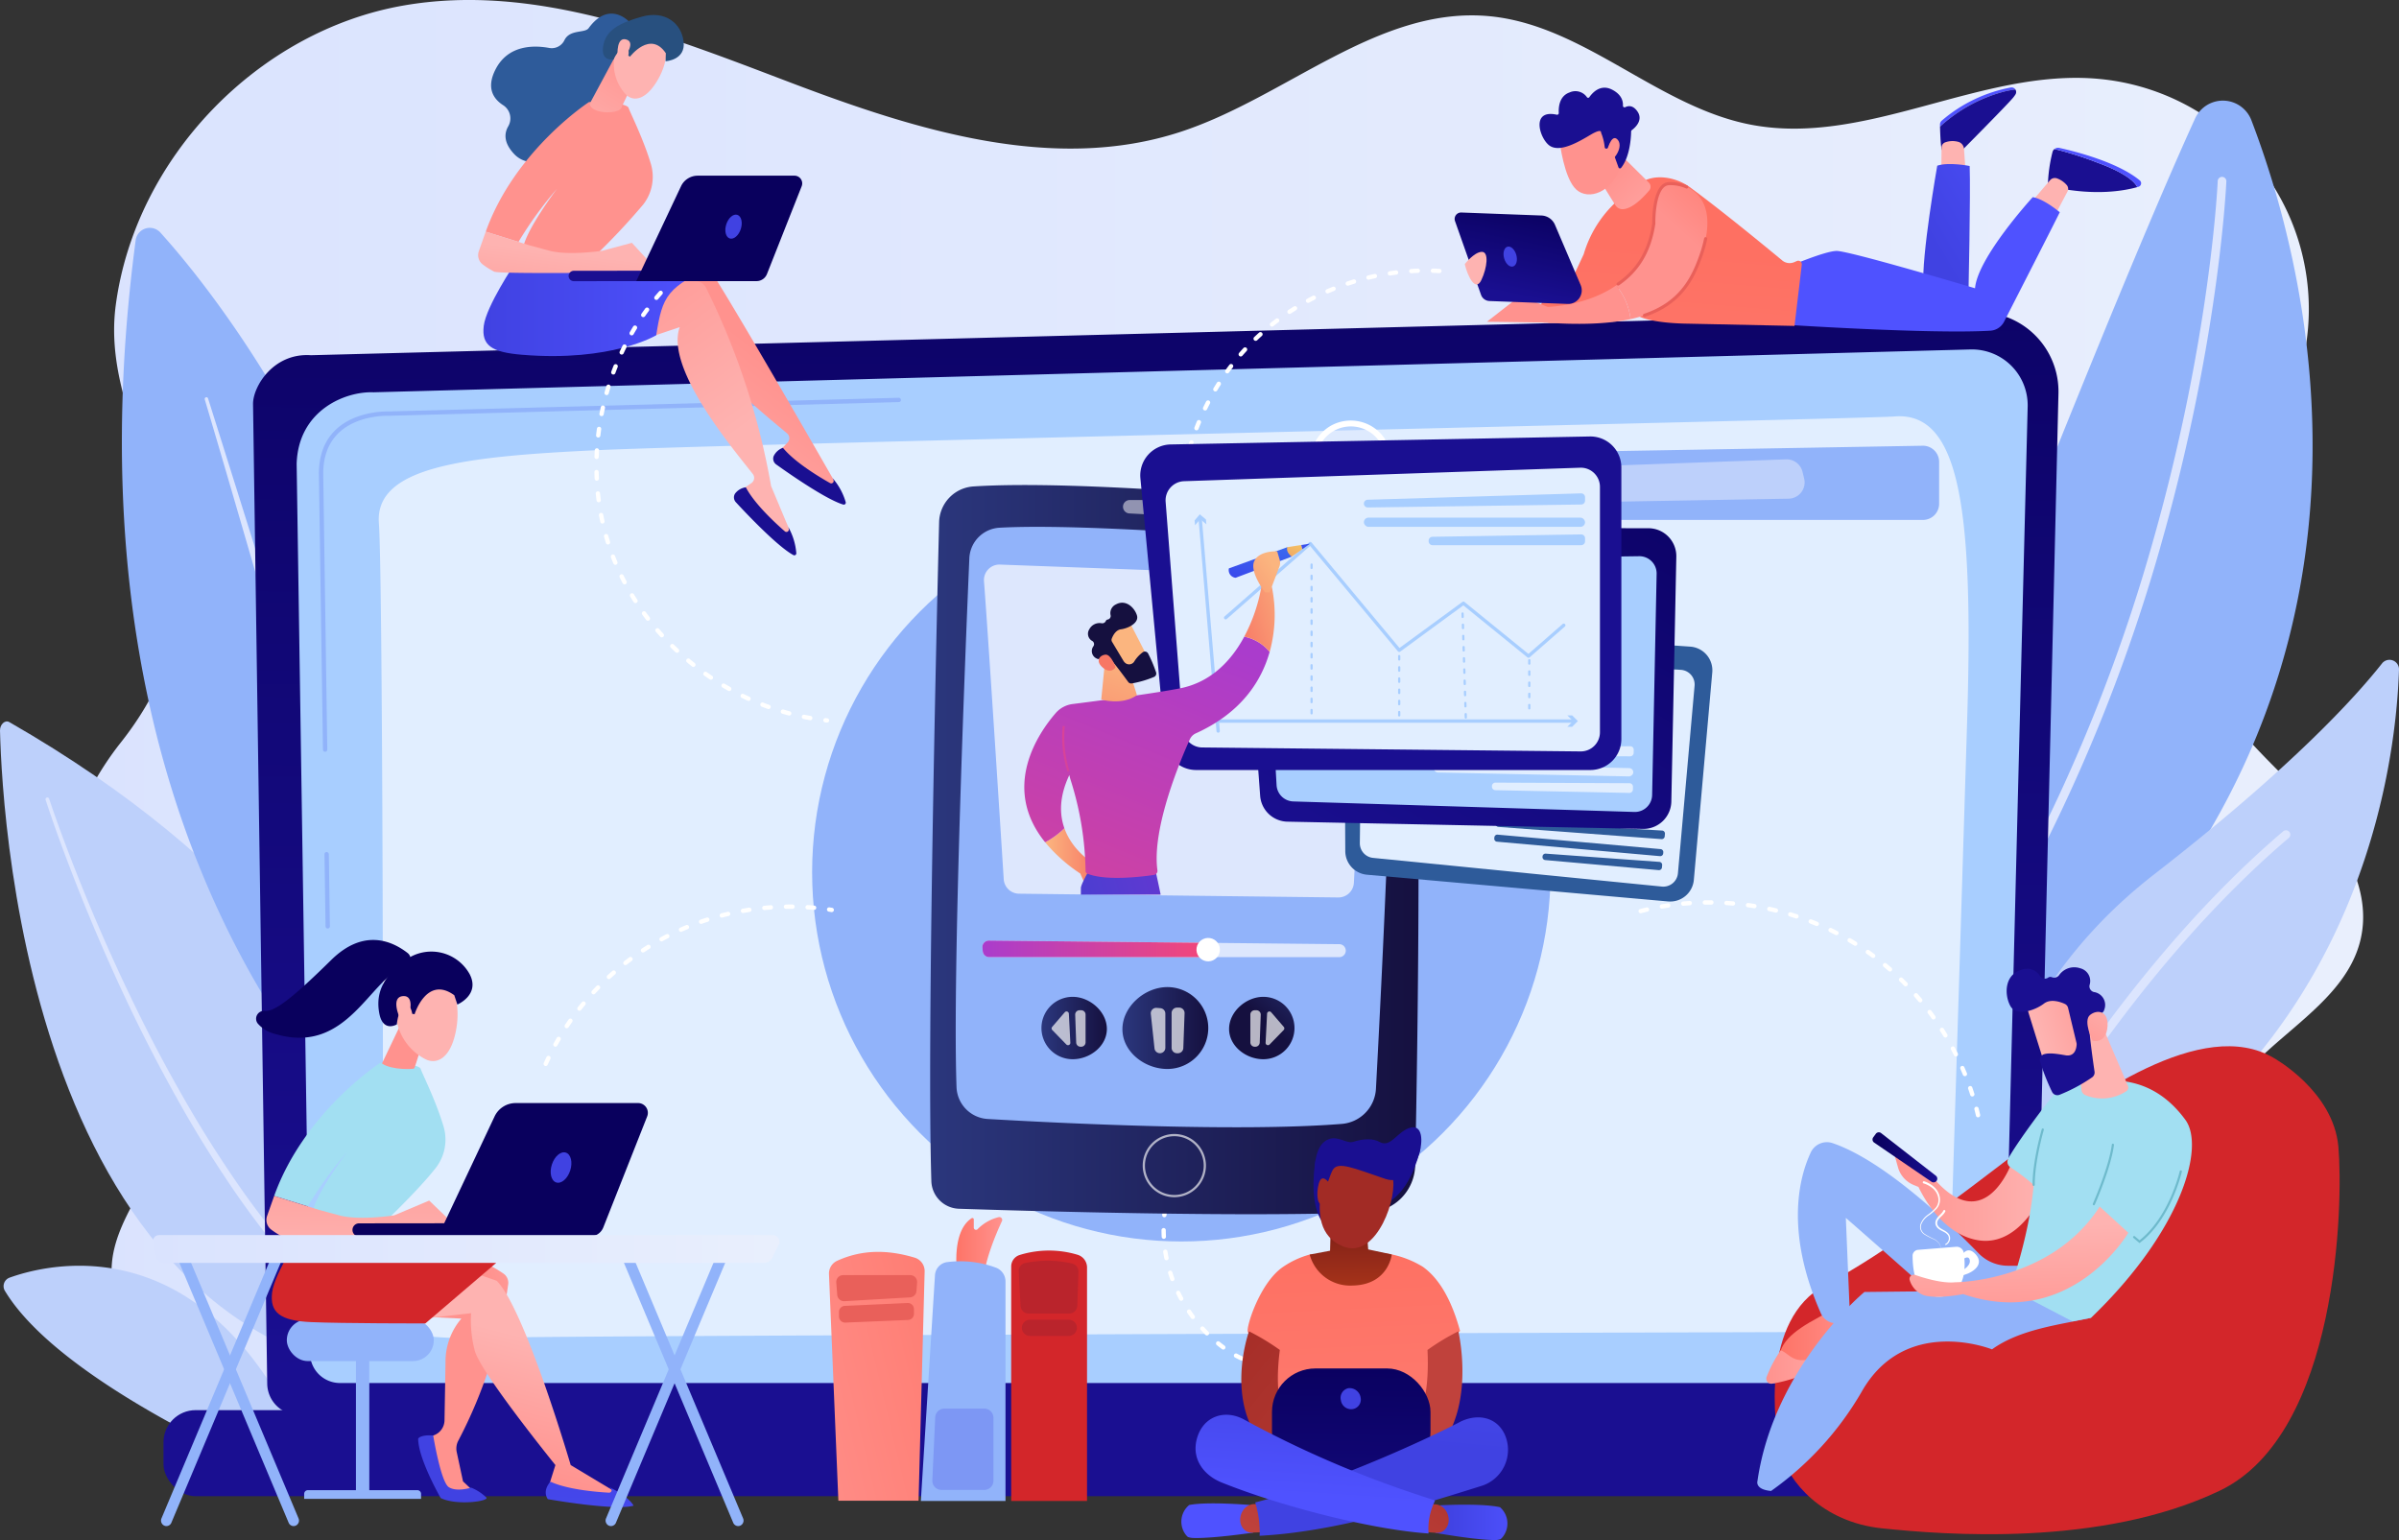 <svg xmlns="http://www.w3.org/2000/svg" xmlns:xlink="http://www.w3.org/1999/xlink" width="559.838" height="359.425" viewBox="0 0 559.838 359.425"><rect x="0" y="0" width="559.838" height="359.425" fill="#333333" stroke="none"/><defs><style>.a{fill:none;}.b{fill:url(#a);}.c{fill:#bdd0fb;}.d{fill:#dce5fe;}.e{fill:#91b3fa;}.f{fill:url(#b);}.g{fill:#a8ceff;}.h{fill:#e1eeff;}.i{fill:url(#c);}.j{fill:url(#d);}.k{fill:url(#e);}.l{fill:url(#f);}.m{fill:url(#g);}.n{fill:url(#h);}.o{fill:url(#i);}.p{fill:url(#j);}.q{fill:url(#k);}.r{fill:url(#l);}.s{fill:url(#m);}.t{fill:url(#n);}.u{fill:url(#o);}.v{fill:url(#p);}.w{fill:url(#q);}.x{fill:url(#r);}.y{fill:url(#s);}.z{fill:url(#t);}.aa{fill:url(#u);}.ab{fill:url(#v);}.ac{fill:url(#w);}.ad{fill:url(#x);}.ae{fill:url(#y);}.af{fill:url(#z);}.ag{fill:url(#aa);}.ah{fill:#d3262a;}.ai{fill:url(#ab);}.aj{fill:#a2dff2;}.ak{fill:url(#ac);}.al{fill:url(#ad);}.am{fill:url(#ae);}.an{fill:url(#af);}.ao{fill:url(#ag);}.ap{fill:url(#ah);}.aq{fill:url(#ai);}.ar{fill:url(#aj);}.as{fill:url(#ak);}.at{fill:url(#am);}.au{fill:url(#ao);}.av{fill:url(#ar);}.aw{fill:#6ebacc;}.ax{fill:url(#as);}.ay,.bz,.ca,.cb{fill:#fff;}.az{fill:url(#at);}.ba{fill:url(#au);}.bb{fill:#1a0f91;}.bc{fill:url(#av);}.bd{fill:url(#aw);}.be{fill:url(#ax);}.bf{fill:url(#ay);}.bg{fill:url(#az);}.bh{fill:url(#ba);}.bi{fill:#2e5b9a;}.bj{fill:url(#bb);}.bk{fill:url(#bc);}.bl{fill:url(#bd);}.bm{fill:url(#be);}.bn{fill:#28507f;}.bo{fill:url(#bf);}.bp{fill:url(#bg);}.bq{fill:url(#bh);}.br{fill:url(#bi);}.bs{fill:#7d97f4;}.bt{fill:#ba242c;}.bu{fill:url(#bk);}.bv{fill:url(#bl);}.bw{fill:url(#bm);}.bx{opacity:0.34;fill:url(#bn);}.by{fill:url(#bo);}.bz{opacity:0.65;}.ca{opacity:0.5;}.cb{opacity:0.69;}.cc{fill:url(#bq);}.cd{fill:url(#bs);}.ce{fill:url(#bt);}.cf{clip-path:url(#bu);}.cg{fill:url(#bw);}.ch{fill:url(#bx);}.ci{fill:url(#by);}.cj{fill:url(#bz);}.ck{fill:url(#ca);}.cl{fill:url(#cb);}.cm{fill:url(#cc);}.cn{fill:url(#ce);}.co{fill:url(#cf);}.cp{fill:url(#cg);}.cq{fill:url(#ch);}.cr{fill:url(#ci);}.cs{fill:url(#cj);}.ct{fill:url(#ck);}.cu{fill:url(#cl);}.cv{fill:url(#cm);}.cw{fill:url(#cn);}.cx{fill:url(#co);}.cy{fill:url(#cp);}.cz{fill:url(#cq);}.da{fill:url(#cr);}.db{fill:url(#cs);}.dc{fill:url(#ct);}.dd{fill:url(#cu);}.de{fill:url(#cv);}.df{fill:url(#cw);}.dg{fill:url(#cx);}.dh{fill:url(#cy);}.di{fill:url(#cz);}.dj{fill:url(#da);}.dk{fill:url(#db);}.dl{fill:url(#dc);}.dm{fill:url(#dd);}</style><linearGradient id="a" y1="0.5" x2="1" y2="0.5" gradientUnits="objectBoundingBox"><stop offset="0" stop-color="#dae3fe"/><stop offset="1" stop-color="#e9effd"/></linearGradient><linearGradient id="b" x1="0.506" y1="-0.282" x2="0.487" y2="0.971" gradientUnits="objectBoundingBox"><stop offset="0" stop-color="#09005d"/><stop offset="1" stop-color="#1a0f91"/></linearGradient><linearGradient id="c" x1="0.488" y1="-8.568" x2="0.498" y2="-0.696" xlink:href="#b"/><linearGradient id="d" x1="-45.373" y1="-1.263" x2="-44.378" y2="-1.263" gradientUnits="objectBoundingBox"><stop offset="0" stop-color="#4042e2"/><stop offset="1" stop-color="#4f52ff"/></linearGradient><linearGradient id="e" x1="-44.943" y1="-0.612" x2="-43.947" y2="-0.612" xlink:href="#b"/><linearGradient id="f" x1="-137.207" y1="-2.558" x2="-136.4" y2="1.374" gradientUnits="objectBoundingBox"><stop offset="0" stop-color="#ff928e"/><stop offset="1" stop-color="#feb3b1"/></linearGradient><linearGradient id="g" x1="-40.858" y1="-1.129" x2="-39.857" y2="-1.129" xlink:href="#b"/><linearGradient id="h" x1="-42.233" y1="-1.286" x2="-41.229" y2="-1.286" xlink:href="#d"/><linearGradient id="i" x1="-100.436" y1="-2.941" x2="-99.877" y2="0.664" xlink:href="#f"/><linearGradient id="j" x1="0.471" y1="0.762" x2="1.501" y2="-0.856" xlink:href="#d"/><linearGradient id="k" x1="-11.659" y1="-0.916" x2="-11.252" y2="0.721" xlink:href="#d"/><linearGradient id="l" x1="-10.005" y1="-1.056" x2="-10.703" y2="3.723" gradientUnits="objectBoundingBox"><stop offset="0" stop-color="#fe7062"/><stop offset="1" stop-color="#ff928e"/></linearGradient><linearGradient id="m" x1="0.294" y1="0.309" x2="1.53" y2="1.809" xlink:href="#f"/><linearGradient id="n" x1="-39.686" y1="-2.885" x2="-41.984" y2="1.513" xlink:href="#f"/><linearGradient id="o" x1="-41.609" y1="-8.083" x2="-41.938" y2="-6.687" xlink:href="#f"/><linearGradient id="p" x1="-25.835" y1="-5.384" x2="-25.66" y2="-4.151" xlink:href="#b"/><linearGradient id="q" x1="-200.725" y1="-26.576" x2="-202.268" y2="-22.16" xlink:href="#f"/><linearGradient id="r" x1="1.186" y1="-0.388" x2="0.646" y2="0.379" xlink:href="#l"/><linearGradient id="s" x1="-59.473" y1="6.609" x2="-56.398" y2="5.637" gradientUnits="objectBoundingBox"><stop offset="0" stop-color="#e1473d"/><stop offset="1" stop-color="#e9605a"/></linearGradient><linearGradient id="t" x1="-66.526" y1="8.219" x2="-63.099" y2="6.955" xlink:href="#s"/><linearGradient id="u" x1="-27.846" y1="-2.677" x2="-29.405" y2="0.376" xlink:href="#f"/><linearGradient id="v" x1="0.664" y1="-0.124" x2="0.383" y2="0.892" xlink:href="#b"/><linearGradient id="w" x1="-655.23" y1="-12.404" x2="-657.097" y2="-10.53" xlink:href="#d"/><linearGradient id="x" x1="-111.045" y1="-1.474" x2="-110.047" y2="-1.474" xlink:href="#f"/><linearGradient id="y" x1="0.876" y1="0.224" x2="1.677" y2="-0.361" xlink:href="#f"/><linearGradient id="z" x1="-17.328" y1="0.006" x2="-17.532" y2="3.202" xlink:href="#d"/><linearGradient id="aa" x1="0.439" y1="0.904" x2="0.562" y2="0.319" xlink:href="#f"/><linearGradient id="ab" x1="-16.487" y1="-2.158" x2="-16.646" y2="6.275" xlink:href="#d"/><linearGradient id="ac" x1="-25.163" y1="1.885" x2="-25.394" y2="0.326" xlink:href="#f"/><linearGradient id="ad" x1="-49.319" y1="-36.82" x2="-49.192" y2="-35.626" xlink:href="#f"/><linearGradient id="ae" x1="-51.568" y1="10.189" x2="-52.684" y2="11.372" xlink:href="#b"/><linearGradient id="af" x1="-210.832" y1="-118.046" x2="-210.284" y2="-114.24" xlink:href="#f"/><linearGradient id="ag" x1="0.673" y1="-1.849" x2="0.442" y2="1.441" xlink:href="#f"/><linearGradient id="ah" x1="-28.532" y1="11.983" x2="-29.212" y2="12.887" xlink:href="#b"/><linearGradient id="ai" x1="-6.778" y1="3.434" x2="-7.517" y2="5.871" xlink:href="#b"/><linearGradient id="aj" x1="-5.951" y1="0.134" x2="-6.351" y2="0.8" xlink:href="#b"/><linearGradient id="ak" x1="-68.153" y1="-0.304" x2="-69.993" y2="1.583" xlink:href="#d"/><linearGradient id="am" x1="0" y1="0.5" x2="1" y2="0.5" xlink:href="#l"/><linearGradient id="ao" x1="0" y1="0.5" x2="1" y2="0.5" xlink:href="#f"/><linearGradient id="ar" x1="-48.504" y1="1.065" x2="-48.337" y2="0.071" xlink:href="#f"/><linearGradient id="as" x1="0" y1="0.5" x2="1" y2="0.5" xlink:href="#b"/><linearGradient id="at" x1="0.526" y1="1.052" x2="0.483" y2="0.16" xlink:href="#f"/><linearGradient id="au" x1="1.363" y1="0.064" x2="0.238" y2="0.592" xlink:href="#f"/><linearGradient id="av" x1="-0.066" y1="1.629" x2="0.982" y2="-0.596" xlink:href="#f"/><linearGradient id="aw" x1="0.651" y1="0.418" x2="0.1" y2="1.194" xlink:href="#f"/><linearGradient id="ax" x1="-77.72" y1="-79.037" x2="-77.91" y2="-75.317" xlink:href="#b"/><linearGradient id="ay" x1="0.068" y1="-0.262" x2="0.539" y2="0.672" xlink:href="#f"/><linearGradient id="az" x1="-68.761" y1="-90.374" x2="-68.983" y2="-87.266" xlink:href="#b"/><linearGradient id="ba" x1="0" y1="0.5" x2="1" y2="0.5" xlink:href="#d"/><linearGradient id="bb" x1="81.68" y1="0.088" x2="79.144" y2="2.712" xlink:href="#l"/><linearGradient id="bc" x1="-0.449" y1="2.345" x2="0.501" y2="0.505" xlink:href="#f"/><linearGradient id="bd" x1="0.841" y1="-0.119" x2="-0.006" y2="1.692" xlink:href="#f"/><linearGradient id="be" x1="-188.799" y1="-72.594" x2="-188.321" y2="-70.875" xlink:href="#f"/><linearGradient id="bf" x1="-770.301" y1="-238.054" x2="-768.344" y2="-232.432" xlink:href="#f"/><linearGradient id="bg" x1="-55.074" y1="-21.892" x2="-55.814" y2="-19.455" xlink:href="#b"/><linearGradient id="bh" x1="34.129" y1="0.565" x2="39.204" y2="-0.107" xlink:href="#b"/><linearGradient id="bi" x1="-443.566" y1="-0.304" x2="-445.405" y2="1.583" xlink:href="#d"/><linearGradient id="bk" x1="2.109" y1="-0.494" x2="-0.532" y2="1.163" xlink:href="#l"/><linearGradient id="bl" x1="0.583" y1="-5.547" x2="0.541" y2="-2.631" xlink:href="#s"/><linearGradient id="bm" x1="0.607" y1="-8.795" x2="0.563" y2="-4.917" xlink:href="#s"/><linearGradient id="bn" x1="19.515" y1="18.295" x2="20.518" y2="18.295" xlink:href="#a"/><linearGradient id="bo" y1="0.5" x2="1" y2="0.5" gradientUnits="objectBoundingBox"><stop offset="0" stop-color="#2b377d"/><stop offset="1" stop-color="#15103f"/></linearGradient><linearGradient id="bq" x1="1.347" y1="-0.358" x2="0.582" y2="0.431" xlink:href="#bo"/><linearGradient id="bs" y1="0.5" x2="1" y2="0.5" gradientUnits="objectBoundingBox"><stop offset="0" stop-color="#aa3ccc"/><stop offset="1" stop-color="#f34779"/></linearGradient><linearGradient id="bt" x1="1.107" y1="-0.464" x2="-0.091" y2="0.94" xlink:href="#b"/><clipPath id="bu"><rect class="a" width="98.535" height="87.025"/></clipPath><linearGradient id="bw" x1="2.528" y1="-12.945" x2="-1.17" y2="11.133" gradientUnits="objectBoundingBox"><stop offset="0" stop-color="#43d8fa"/><stop offset="1" stop-color="#3948ec"/></linearGradient><linearGradient id="bx" x1="2.669" y1="-4.126" x2="0.219" y2="1.101" xlink:href="#bw"/><linearGradient id="by" x1="2.074" y1="-2.1" x2="-2.893" y2="5.431" gradientUnits="objectBoundingBox"><stop offset="0" stop-color="#fcf265"/><stop offset="1" stop-color="#dd3a64"/></linearGradient><linearGradient id="bz" x1="4.59" y1="-8.412" x2="0.084" y2="0.996" xlink:href="#bw"/><linearGradient id="ca" y1="0.5" x2="1" y2="0.5" gradientUnits="objectBoundingBox"><stop offset="0" stop-color="#fbb57f"/><stop offset="1" stop-color="#f77765"/></linearGradient><linearGradient id="cb" x1="0.696" y1="-0.843" x2="0.19" y2="2.39" xlink:href="#ca"/><linearGradient id="cc" x1="1.125" y1="-5.387" x2="-1.391" y2="17.679" xlink:href="#bw"/><linearGradient id="ce" x1="0.632" y1="-0.224" x2="0.117" y2="2.539" xlink:href="#ca"/><linearGradient id="cf" x1="1.823" y1="-0.312" x2="-0.623" y2="1.239" gradientUnits="objectBoundingBox"><stop offset="0" stop-color="#7f30d3"/><stop offset="1" stop-color="#2b47cf"/></linearGradient><linearGradient id="cg" x1="0.661" y1="-0.048" x2="-0.268" y2="2.025" xlink:href="#bs"/><linearGradient id="ch" x1="1.668" y1="-0.138" x2="-0.085" y2="1.017" xlink:href="#ca"/><linearGradient id="ci" x1="0.712" y1="0.257" x2="-1.272" y2="2.087" xlink:href="#ca"/><linearGradient id="cj" x1="0.719" y1="-0.222" x2="-0.099" y2="2.966" xlink:href="#ca"/><linearGradient id="ck" x1="-41.392" y1="-23.738" x2="-42.465" y2="-22.456" xlink:href="#ca"/><linearGradient id="cl" x1="-29.678" y1="-15.312" x2="-28.771" y2="-15.312" xlink:href="#bo"/><linearGradient id="cm" x1="-122.592" y1="-77.669" x2="-120.134" y2="-80.317" xlink:href="#ca"/><linearGradient id="cn" x1="5.546" y1="-0.965" x2="-2.818" y2="1.467" xlink:href="#bs"/><linearGradient id="co" x1="1.239" y1="-0.866" x2="0.316" y2="0.839" xlink:href="#bo"/><linearGradient id="cp" x1="2.198" y1="-9.413" x2="1.74" y2="-7.978" xlink:href="#b"/><linearGradient id="cq" x1="0.487" y1="-0.027" x2="0.584" y2="2.425" xlink:href="#l"/><linearGradient id="cr" x1="-0.16" y1="-0.191" x2="1.984" y2="2.225" gradientUnits="objectBoundingBox"><stop offset="0" stop-color="#a22b25"/><stop offset="1" stop-color="#c0423c"/></linearGradient><linearGradient id="cs" x1="-153.427" y1="-0.196" x2="-151.156" y2="2.22" xlink:href="#cr"/><linearGradient id="ct" x1="0.511" y1="-0.189" x2="0.467" y2="2.505" xlink:href="#b"/><linearGradient id="cu" x1="0.532" y1="-0.192" x2="0.925" y2="-8.689" xlink:href="#d"/><linearGradient id="cv" x1="0.155" y1="-0.547" x2="1.197" y2="-0.547" xlink:href="#d"/><linearGradient id="cw" x1="2.58" y1="-4.058" x2="-0.86" y2="3.366" xlink:href="#cr"/><linearGradient id="cx" x1="-133.896" y1="-2.184" x2="-132.85" y2="-2.184" xlink:href="#d"/><linearGradient id="cy" x1="3.788" y1="-6.36" x2="0.301" y2="1.144" xlink:href="#cr"/><linearGradient id="cz" x1="0.553" y1="0.25" x2="0.889" y2="-1.494" xlink:href="#d"/><linearGradient id="da" x1="0.625" y1="-0.433" x2="0.476" y2="0.704" xlink:href="#d"/><linearGradient id="db" x1="0.511" y1="1.753" x2="0.489" y2="-0.794" gradientUnits="objectBoundingBox"><stop offset="0" stop-color="#c4421b"/><stop offset="1" stop-color="#5c0e16"/></linearGradient><linearGradient id="dc" x1="2.832" y1="-6.68" x2="2.909" y2="-8.068" xlink:href="#cr"/><linearGradient id="dd" x1="3.576" y1="-2.113" x2="4.327" y2="-10.586" xlink:href="#cr"/></defs><g transform="translate(-40.902 -42.671)"><g transform="translate(40.902 42.671)"><path class="b" d="M737.723,351.986c-9.312-9.645-20.324-19.052-23.2-32.148-4.969-22.661,16.279-41.984,23.234-64.116a53.958,53.958,0,0,0-46.545-69.909c-27.486-2.522-54.385,16-81.46,10.635-21.679-4.295-38.811-23.241-60.818-25.271-25.9-2.388-47.383,18.989-72.112,27.038-29.579,9.627-61.649-.434-90.73-11.475s-59.679-23.359-90.333-18.075c-34.122,5.882-62.731,35.615-67.3,69.938-4.523,34.016,33.41,61.321,1.12,102.164-10.09,12.764-16.8,30.535-12.341,46.182,4.334,15.2,22.778,24.818,22.912,40.627.106,12.48-11.661,22.409-12.609,34.854-.814,10.681,6.868,20.556,16.309,25.618s20.394,6.3,31.045,7.447c0,0,104.486,7.118,158.336,6.042l254.768-5.091c8.728-.174,17.668-.389,25.8-3.563s15.426-9.967,16.665-18.608c2.108-14.706-13.264-27.469-11.843-42.257,1.814-18.884,28.4-26.169,33.465-44.452C755.67,374.646,747.035,361.632,737.723,351.986Z" transform="translate(-201.444 -167.404)"/><g transform="translate(0 168.371)"><path class="c" d="M160.684,814.626c.544,22.224,7.832,150.863,103.624,151.668,0,0,12.281-88.458-101.458-153.666C161.855,812.058,160.648,813.174,160.684,814.626Z" transform="translate(-160.683 -812.476)"/><path class="d" d="M202.216,880.726c2.1,6.269,4.454,12.474,6.9,18.626s5.046,12.251,7.772,18.288,5.589,12.01,8.589,17.912,6.191,11.7,9.521,17.422,6.888,11.3,10.613,16.758A194.733,194.733,0,0,0,257.593,985.5l1.607,1.882c.536.626,1.063,1.262,1.633,1.857l3.358,3.629c2.328,2.329,4.633,4.685,7.126,6.831a92.7,92.7,0,0,0,15.905,11.526l.009.005a1.01,1.01,0,0,1-.991,1.761l-.007,0a94.64,94.64,0,0,1-16.167-11.891c-2.519-2.2-4.839-4.607-7.181-6.985l-3.371-3.7c-.572-.607-1.1-1.253-1.637-1.89l-1.609-1.913a196.3,196.3,0,0,1-11.96-15.991c-3.71-5.522-7.258-11.152-10.55-16.928s-6.451-11.623-9.431-17.561-5.794-11.956-8.483-18.028-5.241-12.2-7.657-18.388-4.716-12.41-6.787-18.731a.428.428,0,0,1,.812-.269Z" transform="translate(-190.758 -862.691)"/></g><path class="c" d="M165.289,1301.976c10.029-3.6,50.626-13.52,73.225,50.733,0,0-59.552-23.15-74.334-47.662A2.112,2.112,0,0,1,165.289,1301.976Z" transform="translate(-163.046 -1003.792)"/><g transform="translate(28.442 53.174)"><path class="e" d="M352.08,604.966S250.5,542.526,272.871,374.013a3.325,3.325,0,0,1,5.767-1.785C296.3,391.824,356.419,468.818,352.08,604.966Z" transform="translate(-269.652 -371.125)"/><path class="d" d="M344.476,522.9q6.746,21.35,13.415,42.724c2.213,7.128,4.415,14.259,6.553,21.41l3.214,10.724,3.148,10.743,6.231,21.507,3.074,10.766,3,10.788c3.984,14.387,7.88,28.8,11.422,43.307a.376.376,0,0,1-.728.189l-3.01-10.778-3.066-10.763c-2.066-7.169-4.095-14.348-6.2-21.505l-6.278-21.484-6.333-21.469-3.186-10.729-3.153-10.739c-2.131-7.151-4.195-14.321-6.284-21.485-4.173-14.329-8.329-28.664-12.585-42.968a.4.4,0,0,1,.77-.237Z" transform="translate(-324.365 -483.079)"/></g><g transform="translate(411.621 23.484)"><path class="e" d="M1737.932,512.707c14.226-37.167,75.365-196.263,100.415-251.166a7.124,7.124,0,0,1,13.136.423c16.366,42.8,48.677,171.186-109.053,254.712A3.2,3.2,0,0,1,1737.932,512.707Z" transform="translate(-1737.711 -257.377)"/><path class="d" d="M1757.346,563.641a1.01,1.01,0,0,1-.705-1.733c21.617-21.072,40.364-46.547,55.72-75.716a394.635,394.635,0,0,0,30.2-76.556c13.194-46.76,14.812-82.682,14.826-83.04a1.01,1.01,0,1,1,2.018.083c-.015.359-1.636,36.475-14.885,83.452a396.689,396.689,0,0,1-30.354,76.971c-15.458,29.369-34.337,55.024-56.113,76.251A1.007,1.007,0,0,1,1757.346,563.641Z" transform="translate(-1751.475 -307.814)"/></g><g transform="translate(460.062 153.986)"><path class="c" d="M1928.1,893.3a3.542,3.542,0,0,1-4.8-3.4c.31-13.878,4.735-53.036,42.589-82.42,31.966-24.813,46.942-41.306,53.221-49.264a2.221,2.221,0,0,1,3.963,1.45C2022.313,783.3,2013.177,860.559,1928.1,893.3Z" transform="translate(-1923.298 -757.363)"/><path class="d" d="M1931.218,1003.428a1.01,1.01,0,0,1-.9-1.461c.274-.55,27.959-55.442,70.852-91.955a1.01,1.01,0,0,1,1.309,1.538c-42.572,36.239-70.081,90.772-70.354,91.319A1.01,1.01,0,0,1,1931.218,1003.428Z" transform="translate(-1928.405 -869.991)"/></g><g transform="translate(38.151 72.836)"><g transform="translate(20.898 0)"><path class="f" d="M802.774,696.49a7.375,7.375,0,0,1-7.357,7.35H397.584a7.375,7.375,0,0,1-7.357-7.35l-3.31-228.623c0-4.043,4.763-11.934,13.491-11.341l388.806-10.06a18.539,18.539,0,0,1,19.023,18.961Z" transform="translate(-386.917 -446.459)"/><path class="g" d="M824.325,714.122a6.981,6.981,0,0,1-6.96,6.96H435.993a6.981,6.981,0,0,1-6.96-6.96l-3.124-207.546c.368-12.49,11.318-16.978,17.956-16.714l372.635-10A13.029,13.029,0,0,1,829.867,493.2Z" transform="translate(-415.732 -471.142)"/><g transform="translate(15.365 20.001)"><path class="e" d="M451.539,947.129a.5.5,0,0,1-.5-.5l-.247-16.832a.505.505,0,0,1,.5-.513.526.526,0,0,1,.513.5l.247,16.832a.506.506,0,0,1-.5.513Z" transform="translate(-449.482 -823.265)"/><path class="e" d="M447.237,605.706a.505.505,0,0,1-.5-.5l-.947-64.465c.019-4.288,1.34-7.713,3.925-10.19,4.707-4.51,12.075-4.282,12.386-4.271l119-3.193a.5.5,0,0,1,.518.491.5.5,0,0,1-.491.518L462.1,527.291c-.331-.011-7.286-.226-11.686,3.991-2.379,2.28-3.6,5.461-3.613,9.456l.947,64.456a.505.505,0,0,1-.5.512Z" transform="translate(-445.786 -523.088)"/></g><g transform="translate(29.335 24.313)"><path class="h" d="M500.076,746.76c.4-17.154.251-169.057-.733-182.175S518.79,549,550.159,547.529s296.044-7.322,302.859-7.874c15.318-1.242,18.489,21.654,16.956,71.359-1.151,37.343-3.06,98.859-3.938,127.149a15.611,15.611,0,0,1-15.574,15.13c-63.692.175-307.8.875-324.053,1.359C507.709,755.209,499.918,753.562,500.076,746.76Z" transform="translate(-499.309 -539.607)"/></g></g><rect class="i" width="469.029" height="20.088" rx="7.505" transform="translate(0 256.272)"/><circle class="e" cx="86.161" cy="86.161" r="86.161" transform="translate(151.368 44.586)"/></g><g transform="translate(339.47 20.405)"><g transform="translate(113.247)"><path class="j" d="M1895.172,254.729c0-.163-.008-.313-.011-.443a1.235,1.235,0,0,1,.419-.957,34.4,34.4,0,0,1,16.109-7.733,1.052,1.052,0,0,1,1.068.459,22.4,22.4,0,0,0-2.927.572A35.594,35.594,0,0,0,1895.172,254.729Z" transform="translate(-1895.161 -245.579)"/><path class="k" d="M1909.86,247.971a22.4,22.4,0,0,1,2.927-.572,1.065,1.065,0,0,1,.016,1.172,7.186,7.186,0,0,1-.52.72c-1.339,1.644-12.136,12.513-12.136,12.513s-3.4.382-4.431-.229c-.334-.2-.468-3.724-.514-5.5A35.594,35.594,0,0,1,1909.86,247.971Z" transform="translate(-1895.192 -246.924)"/></g><path class="l" d="M1896.345,301.549l.063-6.534a1.277,1.277,0,0,1,.89-1.211,5.011,5.011,0,0,1,3.193-.049,1.843,1.843,0,0,1,1.154,1.6l.429,6.107Z" transform="translate(-1782.789 -281)"/><g transform="translate(138.437 14.08)"><path class="m" d="M1992.758,301.3a1.323,1.323,0,0,1,.429-.63,81.446,81.446,0,0,1,10.051,3.189c6.762,2.46,8.728,4.571,9.289,5.7-2.915.823-9.534,2.062-18.995.119l-1.864-.9A35.821,35.821,0,0,1,1992.758,301.3Z" transform="translate(-1991.668 -300.373)"/><path class="n" d="M2007.537,303.011a81.452,81.452,0,0,0-10.051-3.189,1.324,1.324,0,0,1,1.122-.27c3.363.733,13.521,3.227,18.8,7.591a.854.854,0,0,1-.292,1.479l-.291.084C2016.265,307.583,2014.3,305.472,2007.537,303.011Z" transform="translate(-1995.967 -299.522)"/></g><path class="o" d="M1978.089,331.826l4.033-4.741a1.478,1.478,0,0,1,1.6-.445,5.451,5.451,0,0,1,2.292,1.556,1.355,1.355,0,0,1,.184,1.537l-2.954,5.594Z" transform="translate(-1843.197 -305.425)"/><path class="p" d="M1891.03,314.535s-4.857-.981-7.566-.072c0,0-3.762,21.325-3.216,28.2l10.493,2.237S1891.268,320.836,1891.03,314.535Z" transform="translate(-1770.852 -296.198)"/><path class="q" d="M1755.028,373.426s34.362,2.258,48.325,1.428a3.861,3.861,0,0,0,3.212-2.1c3.048-5.959,12.189-23.839,12.992-25.547,0,0-3.614-3.078-6.3-3.524,0,0-12.869,14.044-13.47,21.267,0,0-29.408-8.762-32.321-8.71s-11.883,3.952-11.883,3.952Z" transform="translate(-1678.357 -318.078)"/><path class="r" d="M1537.029,356.907c.482-4.04,7.938-7.9,7.938-7.9l2.38-5.087a27.019,27.019,0,0,1,9.832-14.1l3.291-2.441c3.234-2.4,8.36-1.51,11.613.862,7.223,5.267,17.935,14.085,21.592,17.118a2.714,2.714,0,0,0,2.809.4l.617-.266a.824.824,0,0,1,1.144.856l-1.7,14.292-24.981-.527c-3-.029-11.671-.42-13.026-3.092l-2.256-5.692a45.4,45.4,0,0,1-16.162,8.536A2.607,2.607,0,0,1,1537.029,356.907Z" transform="translate(-1517.243 -304.981)"/><path class="s" d="M1593.694,301.782l7.609,7.534a1.367,1.367,0,0,1,.084,1.857c-2.4,2.8-4.443,4.261-6.134,4.356a1.979,1.979,0,0,1-1.772-.955l-4.021-6.476Z" transform="translate(-1556.003 -287.112)"/><path class="t" d="M1504.4,434.607l-6.582-2.634-7.74,6.037,13.754.182Z" transform="translate(-1482.562 -383.322)"/><g transform="translate(19.806 0.055)"><path class="u" d="M1555.179,278.646s.987,8.493,3.845,11.129,8.494.725,10.452-5.651l-3.676-10.97Z" transform="translate(-1550.477 -266.011)"/><path class="v" d="M1552.845,260.011a.373.373,0,0,1-.48-.341,12.068,12.068,0,0,0-.857-3.4s.286-1.11-2.494.545-6.954,4.085-9.384,2.591c-2.369-1.456-4.714-8.7,1.571-7.3a.391.391,0,0,0,.446-.435c-.066-1.187.064-3.914,2.517-4.766A3.273,3.273,0,0,1,1548.21,248a.344.344,0,0,0,.578,0c.7-1,2.577-3.139,5.3-1.749,2.246,1.146,2.582,2.72,2.535,3.7a.378.378,0,0,0,.524.4c.695-.353,1.808-.529,2.858.989,1.452,2.1-.669,3.886-1.3,4.354a.436.436,0,0,0-.172.345c-.016,1.084-.211,5.812-2.333,8.459a.355.355,0,0,1-.622-.128L1554,260a.362.362,0,0,0-.456-.243Z" transform="translate(-1537.164 -245.789)"/><path class="w" d="M1597.079,294.2s1.029-4.53,2.513-3.042-.435,4.714-2.157,5.315Z" transform="translate(-1581.441 -279.092)"/></g><path class="x" d="M1614.415,340.829s-.209-9.126,3.541-9.274c4.656-.183,12.1,3.261,7.524,16.59-2.531,7.364-6.291,12.81-16.492,15.035a15.079,15.079,0,0,0-3.372-7.856A20.567,20.567,0,0,0,1614.415,340.829Z" transform="translate(-1567.943 -309.11)"/><path class="y" d="M1606.38,354.323a.363.363,0,0,0,.21-.064c4.808-3.32,7.5-7.9,8.483-14.407a.347.347,0,0,0,0-.063c-.055-2.439.41-8.792,3.191-8.9a9.085,9.085,0,0,1,3.962.752.365.365,0,1,0,.3-.667,9.846,9.846,0,0,0-4.286-.814c-3.983.157-3.9,8.912-3.892,9.615-.951,6.28-3.549,10.693-8.171,13.884a.365.365,0,0,0,.2.665Z" transform="translate(-1568.24 -308.077)"/><path class="z" d="M1629.944,398.1a.372.372,0,0,0,.119-.019c8.472-2.834,11.482-8.585,13.473-14.377a30.082,30.082,0,0,0,1.042-3.759.365.365,0,1,0-.715-.145,29.437,29.437,0,0,1-1.017,3.667c-1.93,5.616-4.842,11.189-13.014,13.922a.365.365,0,0,0,.112.711Z" transform="translate(-1585.654 -344.554)"/><path class="aa" d="M1537.655,431.231l.049-3.539s9.917.314,17.689-5.052a15.079,15.079,0,0,1,3.372,7.856C1553.6,431.622,1546.793,431.925,1537.655,431.231Z" transform="translate(-1517.721 -376.425)"/><g transform="translate(0 29.191)"><path class="ab" d="M1462.833,357.42l18.7.7a3.566,3.566,0,0,1,3.148,2.164l6,14.067a3.165,3.165,0,0,1-3.029,4.405l-18.257-.68a2.168,2.168,0,0,1-1.964-1.445l-6.074-17.217A1.5,1.5,0,0,1,1462.833,357.42Z" transform="translate(-1461.282 -357.419)"/><path class="ac" d="M1507.933,389.82c.358,1.274.013,2.486-.771,2.707s-1.71-.634-2.069-1.908-.013-2.486.771-2.707S1507.575,388.546,1507.933,389.82Z" transform="translate(-1493.554 -379.927)"/></g><path class="ad" d="M1470.3,395.455s2.143-2.764,3.926-2.859,1.3,3.75-.063,6.6S1470.943,398.246,1470.3,395.455Z" transform="translate(-1467.947 -354.222)"/></g><g transform="translate(35.721 219.375)"><g transform="translate(31.211 88.554)"><rect class="e" width="3.115" height="33.686" transform="translate(16.133 7.548)"/><path class="e" d="M432.63,1501.887h27.282v-1.16a.867.867,0,0,0-.867-.867H433.5a.867.867,0,0,0-.867.867Z" transform="translate(-428.581 -1460.003)"/><rect class="e" width="34.302" height="9.729" rx="4.864"/></g><g transform="translate(27.703 67.314)"><path class="ae" d="M541.427,1290.023a27.116,27.116,0,0,1,9.833,4.2,2.594,2.594,0,0,1,1.145,2.479,109.983,109.983,0,0,1-11.634,36.517,3.93,3.93,0,0,0-.377,2.7l1.468,6.831,2.722,2.552h-7.012l-4.669-12.634,2-.631a3.777,3.777,0,0,0,2.638-3.536l.234-13.552a15.417,15.417,0,0,1,3.7-10.2l-11.2-.545Z" transform="translate(-497.232 -1283.697)"/><path class="af" d="M550.484,1465.368c.639.836-6.872,1.939-10.667.111,0,0-5.26-9.152-5.26-13.865,0,0,.418-.961,3.506-.743,0,0,1.766,10.837,3.631,12.051s5.218.123,5.218.123A10.979,10.979,0,0,1,550.484,1465.368Z" transform="translate(-500.395 -1402.538)"/><path class="ag" d="M535.7,1309.862c.06-.1,12.056-1.442,12.056-1.442a27.722,27.722,0,0,0,.834,8.669c1.227,5.021,18.84,26.775,18.84,26.775l-1.847,5.855a29.706,29.706,0,0,0,16.854,1.014L571,1343.863s-10.711-36.5-17.273-43.014l-12.025-4.161Z" transform="translate(-501.244 -1288.622)"/><path class="ah" d="M411.234,1265.785s-6.912,10.28-7.479,14.969,1.893,6.595,9.145,6.909,26.612.309,26.612.309l16.524-14.122s-12.041-4.3-15.172-5.512S411.234,1265.785,411.234,1265.785Z" transform="translate(-403.677 -1265.785)"/><path class="ai" d="M649.725,1492.3s-1.988,1.926-.645,4.069c0,0,15.751,2.792,20.027,1.525,0,0-.888-2.027-5.7-4.334l.355.273a.575.575,0,0,1-.38,1.032C660.205,1494.688,653.638,1494.107,649.725,1492.3Z" transform="translate(-584.682 -1433.18)"/></g><g transform="translate(24.03)"><path class="aj" d="M431.5,1155.065s8.049-7.664,12.01-12.74a10.77,10.77,0,0,0,1.824-9.693c-1.809-6.094-5.023-12.405-5.316-13.388-.449-1.506-9.474-1.443-9.474-1.443s-17.759,11.526-24.736,31.049l7.836,2.439a91.59,91.59,0,0,1,9.218-12.725s-7.927,10.472-8.206,14.759Z" transform="translate(-401.579 -1089.112)"/><path class="ak" d="M512.336,1087.648c-.094.313-2.45,8.122-2.634,8.284s-5.166.43-7.51-1.172l3.978-8.327Z" transform="translate(-472.805 -1065.931)"/><path class="al" d="M527.688,1044.3s2.329,3.985.963,10.637-4.794,7.63-7.2,6.318a12.7,12.7,0,0,1-6.674-9.539C513.721,1045.972,524.537,1039.288,527.688,1044.3Z" transform="translate(-482.053 -1033.494)"/><path class="am" d="M507.421,1032.848s2.817-9.12,9.263-4.431l.716,2.173s5.327-2.239,2.909-7.02a10.208,10.208,0,0,0-14.931-3.42c-5.509,3.954-7.054,8.014-6.186,12.527s4.091,2.543,4.091,2.543.252-3.426,1.782-4.214,1.8,1.749,1.8,1.749Z" transform="translate(-470.422 -1015.52)"/><path class="an" d="M517.971,1062.54s1.476-4.68-1.362-4.5-1.154,4.479-.4,6.03Z" transform="translate(-482.287 -1044.946)"/><path class="ao" d="M442.76,1243.543l-5.913-5.7-8.181,3.456s-8.143,1.261-12.8,0l-4.661-1.261-10.532-3.279-1.654,4.674a2.815,2.815,0,0,0,1.028,3.234,18.59,18.59,0,0,0,2.66,1.657c1.387.607,34.189-.42,34.189-.42Z" transform="translate(-396.441 -1177.021)"/><path class="ap" d="M424.433,1014.095a1.824,1.824,0,0,0,.513-3.189c-3.742-2.892-10.341-5.676-17.787,1.644-8.386,8.245-13.025,12.122-15.475,11.9a1.832,1.832,0,0,0-1.71,2.9,7.776,7.776,0,0,0,4.193,2.5C411.078,1034.838,416.205,1016.575,424.433,1014.095Z" transform="translate(-389.605 -1007.886)"/></g><g transform="translate(46.512 38.064)"><path class="aq" d="M477.2,1264.251l.079,0,34.3-.037a1.535,1.535,0,1,0,0-3.071l-34.3.037a1.536,1.536,0,0,0-.075,3.069Z" transform="translate(-475.739 -1233.105)"/><path class="ar" d="M598.978,1153.721H570.41a5.445,5.445,0,0,0-4.925,3.122l-13.207,28h35.5a3.309,3.309,0,0,0,3.077-2.093l10.242-25.914A2.282,2.282,0,0,0,598.978,1153.721Z" transform="translate(-532.301 -1153.721)"/><path class="as" d="M653.305,1200.633c-.619,1.923-.162,3.791,1.022,4.172s2.644-.87,3.263-2.793.162-3.791-1.021-4.172S653.924,1198.709,653.305,1200.633Z" transform="translate(-606.755 -1186.274)"/></g><g transform="translate(0 68.884)"><g transform="translate(1.856 2.674)"><path class="e" d="M742.5,1347.276a1.227,1.227,0,0,0,.5-.105,1.3,1.3,0,0,0,.657-1.688l-26.346-62.663a1.246,1.246,0,0,0-1.65-.673,1.3,1.3,0,0,0-.658,1.689l26.346,62.663A1.256,1.256,0,0,0,742.5,1347.276Z" transform="translate(-607.818 -1282.042)"/><path class="e" d="M703.384,1347.275a1.256,1.256,0,0,0,1.155-.778l26.346-62.663a1.3,1.3,0,0,0-.658-1.689,1.246,1.246,0,0,0-1.65.673l-26.346,62.663a1.3,1.3,0,0,0,.658,1.688A1.228,1.228,0,0,0,703.384,1347.275Z" transform="translate(-598.382 -1282.041)"/><path class="e" d="M345.02,1347.276a1.227,1.227,0,0,0,.5-.105,1.3,1.3,0,0,0,.657-1.688l-26.346-62.663a1.246,1.246,0,0,0-1.65-.673,1.3,1.3,0,0,0-.658,1.689l26.346,62.663A1.256,1.256,0,0,0,345.02,1347.276Z" transform="translate(-314.084 -1282.042)"/><path class="e" d="M305.905,1347.275a1.256,1.256,0,0,0,1.155-.778l26.346-62.663a1.3,1.3,0,0,0-.657-1.689,1.246,1.246,0,0,0-1.651.673l-26.346,62.663a1.3,1.3,0,0,0,.658,1.688A1.229,1.229,0,0,0,305.905,1347.275Z" transform="translate(-304.649 -1282.041)"/></g><path class="b" d="M297.565,1273.376a1.266,1.266,0,0,1,.3-1.1,1.455,1.455,0,0,1,1.092-.483H442.1a1.658,1.658,0,0,1,1.373.7,1.445,1.445,0,0,1,.107,1.463l-1.551,3.147a2.185,2.185,0,0,1-1.972,1.182H299.937a1.621,1.621,0,0,1-1.615-1.249Z" transform="translate(-297.539 -1271.797)"/></g></g><g transform="translate(393.058 225.734)"><path class="ah" d="M1863.9,1105.7s13.873,7.685,15.021,20.692.1,66.994-27.724,80.281-64.644,10.226-78.739,8.773-21.911-11.032-23.657-17.628-4.566-31.166,10.262-39.091,30.4-20.067,45.964-31.891S1847.256,1095.717,1863.9,1105.7Z" transform="translate(-1726.284 -1084.481)"/><path class="at" d="M1762.427,1333.9s3.745.2,4.2,7.9c0,0-8.683,7.784-20.411,9.636-.88.139,1.231-6.01,1.548-6.843C1749.279,1340.627,1754.035,1338.075,1762.427,1333.9Z" transform="translate(-1725.278 -1255.163)"/><path class="e" d="M1820.961,1217.533H1817.2a9.6,9.6,0,0,1-6.9-2.919c-6.224-6.422-21.781-21.541-34.077-25.708a4.156,4.156,0,0,0-5.081,2.2c-2.567,5.477-6.168,18.223,2.36,37.514a3.845,3.845,0,0,0,5.569,1.747,3.152,3.152,0,0,0,1.2-1.462l-.938-22.548s20.687,18.093,24.283,21.585S1825.489,1229.3,1820.961,1217.533Z" transform="translate(-1741.642 -1147.857)"/><path class="at" d="M1677.54,1494.568a29.707,29.707,0,0,1,16.2-7.091l2.576,1.576a28.057,28.057,0,0,1-4.643,4.982c-2.757,1.6-7.016,3.771-10.546,4.241C1677.7,1498.733,1677.192,1496.659,1677.54,1494.568Z" transform="translate(-1674.613 -1368.657)"/><path class="au" d="M1743.244,1363.63c2.04.66,2.937,3.55,8.113,1.639a45.81,45.81,0,0,0,10.646-5.609c.043.373.078.762.1,1.177,0,0-9.155,8.708-20.883,10.561a1.167,1.167,0,0,1-1.261-1.573A29.458,29.458,0,0,1,1743.244,1363.63Z" transform="translate(-1720.754 -1274.203)"/><path class="au" d="M1667.024,1515.611a27.308,27.308,0,0,1,2.495-2.478c-.349,2.091.158,4.165,3.59,3.708,3.53-.47,7.788-2.64,10.546-4.241-3.456,2.948-8.715,6.076-15.353,5.893A1.741,1.741,0,0,1,1667.024,1515.611Z" transform="translate(-1666.591 -1387.223)"/><path class="au" d="M1881.56,1200.473s-6.077,17.5-17.921,4.181l-1.127-.5h0l-8.49-5.8.946,3.36a6.283,6.283,0,0,0,3.657,4.107l1.118.46c2.128,4.423,6.689,11.127,13.712,12.4,10.54,1.908,15.945-12.332,15.945-12.332Z" transform="translate(-1805.101 -1154.996)"/><path class="e" d="M1793.818,1321.1l-37,.4s-21.131,17.483-24.964,44.141c0,0-.636,1.961,3.183,2.3a73.349,73.349,0,0,0,21.106-23.1c10.214-18.089,30.45-9.946,30.45-9.946,6.649-4.793,16.044-5.77,23.122-7.367Z" transform="translate(-1714.789 -1245.705)"/><path class="aj" d="M1956.1,1182.146s4.529-12.313,5.5-24.278a52.311,52.311,0,0,0-5.385-4.077,1.5,1.5,0,0,1-.585-1.942c1.523-3.155,10.732-15.542,11.422-15.714,3.75-.936,19.128-8.247,29.958,6.567,4.648,6.358-.922,25.93-22.01,46.2l-4.35.832Z" transform="translate(-1880.08 -1107.079)"/><path class="av" d="M2022.635,1079.339l6.638,15.5a1.01,1.01,0,0,1-.392,1.125,10.258,10.258,0,0,1-9.544.959,1.5,1.5,0,0,1-.963-1.286l-1.154-10.934Z" transform="translate(-1925.702 -1067.048)"/><path class="aw" d="M1978.217,1189.818a.253.253,0,0,1-.253-.252c-.019-5.557,2.119-12.909,2.141-12.983a.253.253,0,0,1,.485.142c-.022.073-2.139,7.355-2.121,12.839a.253.253,0,0,1-.252.253Z" transform="translate(-1896.693 -1138.776)"/><path class="aw" d="M2032.01,1204.42a.253.253,0,0,1-.231-.355c.038-.085,3.765-8.527,4.429-13.8a.249.249,0,0,1,.282-.219.253.253,0,0,1,.219.282c-.673,5.348-4.429,13.857-4.468,13.942A.252.252,0,0,1,2032.01,1204.42Z" transform="translate(-1936.446 -1148.857)"/><path class="aw" d="M2069.3,1230.871l-1.415-1.2a.252.252,0,1,1,.327-.385l1.1.937c6.918-5.449,9.354-16.016,9.378-16.123a.252.252,0,1,1,.493.11c-.024.11-2.54,11.017-9.724,16.538Z" transform="translate(-1963.076 -1166.488)"/><path class="ax" d="M1835.642,1180.219l-.6.816a.869.869,0,0,0,.212,1.23l13.374,9.136a.869.869,0,0,0,1.125-.124h0a.869.869,0,0,0-.1-1.279l-12.778-9.952A.869.869,0,0,0,1835.642,1180.219Z" transform="translate(-1790.954 -1141.334)"/><path class="ay" d="M1871.858,1282.917a1.41,1.41,0,0,0-1.171,1.495c.016,2.6.473,8.016,3.923,9.064,4.309,1.309,9.2-.769,8.047-9.651a1.705,1.705,0,0,0-1.687-1.638Z" transform="translate(-1817.416 -1216.947)"/><path class="az" d="M1878.535,1263.941s22.388,0,33.761-17.669l6.681,6.108s-13.373,22.912-38.55,14.325c0,0-5.814,1.2-9.09.291a5.413,5.413,0,0,1-3.361-3.5.978.978,0,0,1,1.238-1.268C1871.533,1263.026,1875.651,1264.239,1878.535,1263.941Z" transform="translate(-1815.362 -1190.409)"/><path class="ay" d="M1913.083,1287.376s1.358-3.664,3.687-1.007-1.455,4.694-3.687,4.985v-.966s2.606-1.169,2.273-2.721-2.273.388-2.273.388Z" transform="translate(-1848.746 -1219.326)"/><path class="ay" d="M1878.338,1223.642a6.441,6.441,0,0,1,2.334,1.354,4.162,4.162,0,0,1,1.3,2.37,3.388,3.388,0,0,1-.048,1.374,3.141,3.141,0,0,1-.62,1.223,10.953,10.953,0,0,1-2.018,1.717,4.507,4.507,0,0,0-1.6,1.942,1.94,1.94,0,0,0-.056,1.225,2.1,2.1,0,0,0,.718,1.014,14.351,14.351,0,0,0,2.283,1.242,4.03,4.03,0,0,1,1.037.808,1.839,1.839,0,0,1,.5,1.2.012.012,0,0,1-.013.013.013.013,0,0,1-.013-.012,1.8,1.8,0,0,0-.511-1.159,3.97,3.97,0,0,0-1.037-.771,14.279,14.279,0,0,1-2.333-1.2,2.262,2.262,0,0,1-.794-1.075,2.133,2.133,0,0,1,.029-1.346,4.735,4.735,0,0,1,1.633-2.084,10.757,10.757,0,0,0,1.925-1.708,2.849,2.849,0,0,0,.545-2.331,3.746,3.746,0,0,0-1.223-2.109,5.968,5.968,0,0,0-2.191-1.2.253.253,0,1,1,.152-.482Z" transform="translate(-1822.352 -1173.676)"/><path class="ay" d="M1893.325,1249.639c-.429.887-1.258,1.3-1.655,1.971a1.259,1.259,0,0,0-.206,1.042,1.754,1.754,0,0,0,.709.872c.634.468,1.576.712,2.077,1.543a1.736,1.736,0,0,1-.764,2.372.124.124,0,1,1-.1-.226,1.459,1.459,0,0,0,.6-1.987,2.325,2.325,0,0,0-.893-.769c-.358-.2-.759-.37-1.13-.624a2.133,2.133,0,0,1-.883-1.06,1.682,1.682,0,0,1,.22-1.391c.481-.8,1.283-1.251,1.571-1.948a.253.253,0,0,1,.467.193Z" transform="translate(-1832.429 -1192.63)"/><g transform="translate(75.226)"><path class="ba" d="M1971.723,1055.682c-.01.254,5.048,16.3,5.048,16.3l9.1-3.083-2.535-15.921S1971.89,1051.425,1971.723,1055.682Z" transform="translate(-1967.306 -1047.363)"/><path class="bb" d="M1968.355,1040.805a1.383,1.383,0,0,1,.775.938l1.962,8.157a1.358,1.358,0,0,1,.037.376c-.031.7-.311,2.925-2.608,2.526-1.957-.34-3.761-.626-5.016-.241a1.379,1.379,0,0,0-.9,1.742,51.543,51.543,0,0,0,2.8,7.069,1.374,1.374,0,0,0,1.751.642,38.276,38.276,0,0,0,7.608-4.083,1.379,1.379,0,0,0,.542-1.31c-.326-2.219-1.214-8.441-1.194-10.236.018-1.668,1.885-2.879,2.784-3.366a1.387,1.387,0,0,0,.685-.876,3.041,3.041,0,0,0-2.425-4.1,1.381,1.381,0,0,1-1.01-1.638,3.054,3.054,0,0,0-2.2-3.911,4.3,4.3,0,0,0-4.926,1.638,1.433,1.433,0,0,1-1.659.457.912.912,0,0,0-.9.1,1.341,1.341,0,0,1-1.876-.363,3.535,3.535,0,0,0-4.247-1.507c-4.1,1.152-4.092,5.83-2.707,8.427s5.762,1.1,7.869-.506C1965.051,1039.558,1967.281,1040.319,1968.355,1040.805Z" transform="translate(-1954.801 -1032.248)"/><path class="bc" d="M2028.119,1078.924s-2.219-4.629-.578-5.991,4.318-1.023,4.107,2.52C2031.384,1079.861,2028.119,1078.924,2028.119,1078.924Z" transform="translate(-2008.108 -1061.766)"/></g></g><g transform="translate(111.584 3.177)"><path class="bd" d="M767.06,448.2c-.049-.019-26.647-46.6-30.241-50.98a2.787,2.787,0,0,0-2.487-1l-7.424.885-8.721,18.867,14.529-8.462c-1.438,9.943,17.227,24.72,23.629,30.112a1.47,1.47,0,0,1,.116,2.141l-2.556,2.675a29.351,29.351,0,0,0,14.5,8.247Z" transform="translate(-684.257 -339.656)"/><path class="be" d="M854.236,567.816a3.764,3.764,0,0,0-2.183,1.98,1.661,1.661,0,0,0,.625,1.915c2.686,1.924,11.544,8.136,15.633,9.353a.462.462,0,0,0,.578-.545,14.721,14.721,0,0,0-3.075-5.623l.2.4a.568.568,0,0,1-.786.75C862.49,574.5,856.921,571.12,854.236,567.816Z" transform="translate(-783.109 -466.481)"/><path class="bf" d="M748.7,474.542c-.045-.029-4.035-9.643-4.08-9.672A169.289,169.289,0,0,0,729.4,418.5a2.787,2.787,0,0,0-2.233-1.482l-7.449-.636L707.359,433.09l15.941-5.346c-3.42,9.447,11.868,27.695,17.046,34.27a1.47,1.47,0,0,1-.319,2.121l-3.044,2.1a29.349,29.349,0,0,0,12.532,11.01Z" transform="translate(-676.255 -354.57)"/><path class="bg" d="M819.655,603.132a3.764,3.764,0,0,0-2.539,1.5,1.661,1.661,0,0,0,.224,2c2.241,2.428,9.659,10.3,13.417,12.323a.462.462,0,0,0,.677-.417,14.733,14.733,0,0,0-1.873-6.128l.112.428a.568.568,0,0,1-.922.575C826.386,611.347,821.615,606.912,819.655,603.132Z" transform="translate(-757.187 -492.58)"/><g transform="translate(1.227 57.993)"><path class="bh" d="M600.261,402.057s-6.739,10.023-7.292,14.595,1.863,6.153,8.916,6.736c20.989,1.735,31.336-4.555,31.336-4.555,1.436-9.155,2.457-11.484,14.449-16.461,0,0-15.167,1.2-18.219.02S600.261,402.057,600.261,402.057Z" transform="translate(-592.893 -401.762)"/></g><path class="bi" d="M632.209,181.71s-4.693-5.553-9.683,1.26c-.9,1.234-4.375.216-5.647,2.8a3.279,3.279,0,0,1-3.538,1.822c-3.641-.672-9.593-.728-12.531,4.978-2.243,4.355-.511,6.9,1.731,8.357a3.676,3.676,0,0,1,1.239,4.925c-.955,1.622-1.135,3.818,1.331,6.461,5.526,5.923,16.467-3.759,16.467-3.759l8.686-20.526Z" transform="translate(-596.742 -179.577)"/><path class="bj" d="M620.019,294.944a153.851,153.851,0,0,0,11.71-12.421,10.5,10.5,0,0,0,1.778-9.451c-1.764-5.941-4.9-12.1-5.184-13.053-.438-1.468-9.237-1.407-9.237-1.407s-17.314,11.237-24.117,30.272l7.64,2.379a89.27,89.27,0,0,1,8.988-12.406s-7.729,10.21-8,14.39Z" transform="translate(-593.2 -237.983)"/><path class="bk" d="M629.961,383.6l-5.9-6.415-6.81,1.834s-7.939,1.23-12.483,0l-4.544-1.23-10.268-3.2-1.612,4.558a2.744,2.744,0,0,0,1,3.153,18.165,18.165,0,0,0,2.593,1.615c1.352.591,31.15.187,31.15.187Z" transform="translate(-588.19 -323.692)"/><path class="bl" d="M693.795,215.67l-5.914,11c.39,2.4,6.436,2.468,7.37,1.035a1.411,1.411,0,0,0,.186-.485l3.538-7.348c.152-.716-1.812-3.131-2.459-3.475l-2.35-1.251C693.26,214.661,697.037,214.623,693.795,215.67Z" transform="translate(-661.861 -205.62)"/><g transform="translate(29.087 0.322)"><path class="bm" d="M721.846,200.612s.668,3.715-2.253,8.439-5.828,4.511-7.305,2.826a10.382,10.382,0,0,1-2.442-9.2C710.652,197.964,720.837,195.874,721.846,200.612Z" transform="translate(-707.031 -193.465)"/><path class="bn" d="M705.981,190.534s4.728-6.211,8.359-.8l-.061,1.87s4.721-.221,4.209-4.572-4.366-7.323-9.709-5.837-8.465,3.179-9.068,6.889,2.426,3.1,2.426,3.1,1.157-2.56,2.554-2.734.892,1.85.892,1.85Z" transform="translate(-699.63 -180.812)"/><path class="bo" d="M714.583,206.341s2.449-3.178.22-3.838-2.146,3.114-2,4.519Z" transform="translate(-709.317 -196.785)"/></g><g transform="translate(21.1 37.825)"><path class="bp" d="M670.182,411.881h.062l27.121-.029a1.214,1.214,0,1,0,0-2.428l-27.121.029a1.214,1.214,0,0,0-.06,2.426Z" transform="translate(-669.029 -387.257)"/><path class="bq" d="M766.466,324.493H743.879a4.3,4.3,0,0,0-3.893,2.469L729.544,349.1h28.069a2.616,2.616,0,0,0,2.433-1.655l8.1-20.488A1.8,1.8,0,0,0,766.466,324.493Z" transform="translate(-713.749 -324.493)"/><path class="br" d="M809.418,361.582c-.489,1.521-.128,3,.808,3.3s2.091-.688,2.58-2.208.128-3-.808-3.3S809.908,360.062,809.418,361.582Z" transform="translate(-772.614 -350.23)"/></g></g><g transform="translate(214.896 284.047)"><path class="at" d="M1015.954,1269.212s-1.612-10.032,3.313-13.277a.333.333,0,0,1,.512.282v1.907a.519.519,0,0,0,.875.378,10.4,10.4,0,0,1,4.969-2.833.672.672,0,0,1,.725.943c-1.234,2.638-4.465,10.03-4.341,14.873Z" transform="translate(-1007.428 -1255.66)"/><path class="e" d="M987.3,1298.291,984,1351h19.755v-51.234a3.442,3.442,0,0,0-2.335-3.255A23.934,23.934,0,0,0,990,1295.274,3.274,3.274,0,0,0,987.3,1298.291Z" transform="translate(-984.004 -1284.741)"/><path class="bs" d="M994.934,1428.962l-.669,14.7a2.139,2.139,0,0,0,2.136,2.236h9.98a2.139,2.139,0,0,0,2.139-2.138v-14.7a2.139,2.139,0,0,0-2.139-2.139H997.07A2.139,2.139,0,0,0,994.934,1428.962Z" transform="translate(-991.585 -1382.219)"/></g><g transform="translate(235.979 291.862)"><path class="ah" d="M1082.473,1344.042v-54.482a3.1,3.1,0,0,0-2.183-2.967,23.168,23.168,0,0,0-13.532.043,2.81,2.81,0,0,0-1.98,2.683v54.723Z" transform="translate(-1064.778 -1285.602)"/><path class="bt" d="M1071.478,1297.141l.429,8.043a1.888,1.888,0,0,0,1.885,1.788h9.475a1.888,1.888,0,0,0,1.887-1.827l.258-7.936a1.884,1.884,0,0,0-1.482-1.906,25.256,25.256,0,0,0-11.021-.1A1.9,1.9,0,0,0,1071.478,1297.141Z" transform="translate(-1069.727 -1292.272)"/><path class="bt" d="M1074.294,1349.481h0a1.888,1.888,0,0,0,1.883,1.758h9.071a1.888,1.888,0,0,0,1.888-1.926h0a1.888,1.888,0,0,0-1.888-1.85h-9.071A1.888,1.888,0,0,0,1074.294,1349.481Z" transform="translate(-1071.807 -1331.316)"/></g><g transform="translate(193.451 292.172)"><path class="bu" d="M901.847,1291.96l2.192,52.909h18.713l1.418-53.5a3.269,3.269,0,0,0-2.309-3.224c-6.085-1.827-12.129-2.006-18.1.723A3.257,3.257,0,0,0,901.847,1291.96Z" transform="translate(-901.844 -1286.791)"/><path class="bv" d="M908.37,1309.309l.223,2.877a1.6,1.6,0,0,0,1.693,1.478l15.289-.889a1.6,1.6,0,0,0,1.507-1.482l.149-1.987a1.6,1.6,0,0,0-1.6-1.724H909.97A1.6,1.6,0,0,0,908.37,1309.309Z" transform="translate(-906.663 -1302.155)"/><path class="bw" d="M910.8,1334.593v1.05a1.426,1.426,0,0,0,1.485,1.425l14.646-.611a1.426,1.426,0,0,0,1.366-1.425v-1.114a1.426,1.426,0,0,0-1.491-1.424l-14.646.675A1.426,1.426,0,0,0,910.8,1334.593Z" transform="translate(-908.464 -1320.565)"/></g><g transform="translate(296.023 98.161)"><g transform="translate(2.153 5.867)"><path class="e" d="M1306.8,568.473c21.083-.311,125.372-2.137,146.776-2.512a3.777,3.777,0,0,1,3.844,3.777V579.5a3.778,3.778,0,0,1-3.778,3.778H1306.853a3.778,3.778,0,0,1-3.778-3.778v-7.252A3.776,3.776,0,0,1,1306.8,568.473Z" transform="translate(-1303.075 -565.961)"/><path class="c" d="M1419.167,584.988h0a3.8,3.8,0,0,0,3.868,3.8l85.049-1.476a3.8,3.8,0,0,0,3.627-4.707l-.387-1.578a3.8,3.8,0,0,0-3.83-2.894l-84.662,3.053A3.8,3.8,0,0,0,1419.167,584.988Z" transform="translate(-1388.866 -574.955)"/></g><path class="ay" d="M1308.285,606.422l-13.076,13.312a1.342,1.342,0,0,0,.094,1.969l.1.083a1.248,1.248,0,0,0,1.763-.159l11.973-14.441Z" transform="translate(-1294.825 -589.994)"/><path class="bx" d="M1351.308,551.969a8.657,8.657,0,1,1-11.473-3.943A8.578,8.578,0,0,1,1351.308,551.969Z" transform="translate(-1324.416 -546.205)"/><path class="ay" d="M1336.669,544.44a9.459,9.459,0,1,0,12.766,4.387A9.546,9.546,0,0,0,1336.669,544.44Zm7.548,15.817a8.07,8.07,0,1,1,3.94-10.821A8.143,8.143,0,0,1,1344.218,560.257Z" transform="translate(-1321.662 -543.483)"/><path class="ay" d="M1333.3,583.5a.253.253,0,0,1-.243-.186,8.908,8.908,0,0,1-.3-1.868.252.252,0,0,1,.238-.266.246.246,0,0,1,.266.238,8.433,8.433,0,0,0,.286,1.762.253.253,0,0,1-.244.319Z" transform="translate(-1322.852 -571.342)"/><path class="ay" d="M1304.616,649.258a.253.253,0,0,1-.184-.425l.2-.214a.253.253,0,1,1,.368.346l-.2.214A.251.251,0,0,1,1304.616,649.258Z" transform="translate(-1301.874 -621.118)"/></g><path class="ay" d="M1704.885,1023.057a.505.505,0,0,1-.492-.391q-.17-.732-.358-1.46a.5.5,0,1,1,.978-.253q.191.739.364,1.483a.506.506,0,0,1-.378.607A.515.515,0,0,1,1704.885,1023.057Zm-1.343-4.867a.505.505,0,0,1-.481-.352q-.229-.715-.475-1.425a.505.505,0,0,1,.955-.331q.25.722.483,1.449a.505.505,0,0,1-.328.635A.511.511,0,0,1,1703.542,1018.19Zm-1.729-4.744a.505.505,0,0,1-.467-.314q-.285-.7-.587-1.384a.505.505,0,0,1,.925-.405q.306.7.6,1.406a.505.505,0,0,1-.467.7Zm-2.1-4.593a.506.506,0,0,1-.452-.278q-.339-.671-.693-1.334a.505.505,0,1,1,.891-.476q.36.673.7,1.355a.505.505,0,0,1-.45.733Zm-2.448-4.417a.505.505,0,0,1-.432-.243q-.389-.643-.794-1.277a.5.5,0,1,1,.852-.543q.411.643.806,1.3a.505.505,0,0,1-.432.767Zm-2.779-4.216a.5.5,0,0,1-.411-.211q-.438-.612-.889-1.213a.505.505,0,1,1,.807-.607q.459.61.9,1.231a.505.505,0,0,1-.41.8Zm-3.094-3.99a.5.5,0,0,1-.387-.18q-.484-.577-.979-1.141a.505.505,0,0,1,.759-.667q.5.573.995,1.159a.505.505,0,0,1-.387.83Zm-3.392-3.74a.5.5,0,0,1-.361-.152q-.526-.537-1.064-1.062a.5.5,0,0,1,.7-.724q.547.532,1.081,1.078a.505.505,0,0,1-.36.859Zm-3.672-3.466a.5.5,0,0,1-.332-.124q-.566-.494-1.144-.975a.5.5,0,1,1,.646-.777q.587.488,1.163.99a.505.505,0,0,1-.333.886Zm-3.933-3.166a.5.5,0,0,1-.3-.1q-.6-.448-1.219-.88a.505.505,0,0,1,.582-.826q.625.44,1.238.895a.5.5,0,0,1-.3.911Zm-4.176-2.839a.5.5,0,0,1-.266-.076l-.33-.2q-.476-.291-.956-.574a.505.505,0,1,1,.512-.871q.489.288.972.584l.335.207a.505.505,0,0,1-.267.934Zm-4.394-2.487a.5.5,0,0,1-.231-.056q-.668-.344-1.344-.67a.505.505,0,1,1,.439-.91q.688.332,1.367.682a.5.5,0,0,1-.231.954Zm-4.579-2.124a.5.5,0,0,1-.194-.039q-.694-.289-1.395-.561a.505.505,0,0,1,.366-.942q.712.276,1.417.57a.505.505,0,0,1-.194.972Zm-4.735-1.756a.508.508,0,0,1-.157-.025q-.714-.233-1.434-.451a.505.505,0,0,1,.292-.967q.731.221,1.456.457a.505.505,0,0,1-.157.986Zm-36.355-1.226a.505.505,0,0,1-.127-.994q.739-.192,1.483-.367a.505.505,0,1,1,.23.984q-.731.171-1.458.361A.5.5,0,0,1,1626.159,975.427Zm31.5-.156a.514.514,0,0,1-.12-.014q-.73-.178-1.464-.339a.505.505,0,1,1,.216-.987q.746.163,1.488.344a.5.5,0,0,1-.119,1Zm-26.565-.916a.505.505,0,0,1-.086-1q.752-.131,1.507-.245a.5.5,0,1,1,.15,1q-.742.112-1.483.241A.508.508,0,0,1,1631.093,974.355Zm21.617-.089a.53.53,0,0,1-.082-.007q-.742-.121-1.486-.226a.5.5,0,1,1,.14-1q.756.106,1.509.229a.505.505,0,0,1-.081,1Zm-16.612-.581a.505.505,0,0,1-.047-1.008q.76-.071,1.522-.125a.505.505,0,0,1,.071,1.008q-.75.052-1.5.122Zm11.6-.042-.044,0q-.749-.064-1.5-.111a.505.505,0,1,1,.063-1.008q.762.048,1.523.113a.505.505,0,0,1-.043,1.008Zm-6.56-.231a.505.505,0,0,1-.007-1.01q.493-.007.985-.008l.542,0a.505.505,0,0,1,0,1.01h0l-.533,0q-.484,0-.97.008Z" transform="translate(-1243.281 -762.283)"/><path class="ay" d="M647.154,1013.894a.506.506,0,0,1-.46-.714q.316-.7.648-1.384a.505.505,0,0,1,.91.44q-.328.677-.638,1.361A.5.5,0,0,1,647.154,1013.894Zm2.273-4.508a.505.505,0,0,1-.441-.751q.372-.667.76-1.325a.505.505,0,0,1,.87.513q-.382.647-.748,1.3A.505.505,0,0,1,649.427,1009.385Zm2.635-4.307a.505.505,0,0,1-.419-.786q.424-.635.864-1.259a.505.505,0,0,1,.826.582q-.433.615-.85,1.239A.5.5,0,0,1,652.062,1005.078Zm2.973-4.081a.505.505,0,0,1-.4-.818q.474-.6.962-1.186a.5.5,0,1,1,.777.645q-.481.579-.947,1.168A.5.5,0,0,1,655.035,1001Zm3.289-3.832a.505.505,0,0,1-.37-.849q.52-.559,1.053-1.106a.5.5,0,1,1,.723.705q-.525.538-1.036,1.088A.5.5,0,0,1,658.324,997.165Zm3.582-3.558a.505.505,0,0,1-.342-.877q.563-.516,1.138-1.019a.505.505,0,0,1,.665.761q-.566.495-1.12,1A.5.5,0,0,1,661.906,993.607Zm3.854-3.262a.5.5,0,0,1-.311-.9q.6-.469,1.216-.925a.505.505,0,0,1,.6.811q-.6.448-1.2.91A.5.5,0,0,1,665.76,990.345Zm4.1-2.942a.505.505,0,0,1-.277-.927q.638-.419,1.287-.823a.505.505,0,0,1,.533.858q-.638.4-1.266.81A.5.5,0,0,1,669.864,987.4Zm4.33-2.6a.505.505,0,0,1-.242-.949l.28-.152q.532-.286,1.07-.562a.505.505,0,1,1,.461.9q-.53.271-1.053.553l-.275.149A.5.5,0,0,1,674.194,984.807Zm4.531-2.229a.505.505,0,0,1-.2-.967q.7-.309,1.4-.6a.505.505,0,0,1,.385.934q-.694.286-1.381.59A.5.5,0,0,1,678.725,982.578Zm4.7-1.851a.505.505,0,0,1-.166-.982q.721-.251,1.448-.484a.505.505,0,0,1,.309.962q-.716.23-1.426.477A.5.5,0,0,1,683.422,980.727Zm4.831-1.466a.505.505,0,0,1-.127-.994q.739-.192,1.482-.367a.505.505,0,0,1,.231.984q-.732.172-1.459.361A.508.508,0,0,1,688.253,979.261Zm4.933-1.077a.505.505,0,0,1-.088-1q.752-.133,1.507-.248a.505.505,0,0,1,.152,1q-.743.113-1.483.244A.512.512,0,0,1,693.186,978.184Zm20.737-.207a.5.5,0,0,1-.081-.007q-.309-.049-.618-.1a.505.505,0,0,1,.148-1q.315.047.629.1a.505.505,0,0,1-.079,1Zm-15.734-.475a.505.505,0,0,1-.048-1.008q.76-.073,1.522-.128a.505.505,0,0,1,.073,1.008q-.749.054-1.5.126Zm11.6-.04-.045,0q-.748-.067-1.5-.116a.505.505,0,0,1,.066-1.008q.762.05,1.523.118a.505.505,0,0,1-.044,1.008Zm-6.559-.242a.505.505,0,0,1-.008-1.01c.332-.005.655-.008,1-.008l.531,0a.505.505,0,0,1,0,1.01h0l-.523,0c-.323,0-.653,0-.98.008Z" transform="translate(-519.807 -765.098)"/><path class="ay" d="M746.382,528.136a.522.522,0,0,1-.054,0l-.4-.043a.505.505,0,0,1,.111-1l.394.042a.505.505,0,0,1-.053,1.007Zm-3.895-.543a.539.539,0,0,1-.088-.008q-.753-.132-1.5-.284a.5.5,0,1,1,.2-.99q.735.149,1.475.279a.505.505,0,0,1-.087,1Zm-4.929-1.09a.5.5,0,0,1-.131-.018q-.738-.2-1.47-.414a.5.5,0,1,1,.286-.969q.72.212,1.446.407a.505.505,0,0,1-.131.993Zm-4.816-1.513a.5.5,0,0,1-.172-.03q-.718-.259-1.431-.537a.505.505,0,0,1,.367-.941q.7.273,1.406.529a.505.505,0,0,1-.172.98Zm-4.673-1.913a.506.506,0,0,1-.211-.046q-.694-.319-1.38-.654a.505.505,0,0,1,.444-.907q.675.331,1.358.644a.505.505,0,0,1-.211.964Zm-4.5-2.292a.5.5,0,0,1-.247-.065q-.665-.374-1.322-.764a.505.505,0,0,1,.516-.869q.646.384,1.3.753a.505.505,0,0,1-.248.945Zm-4.3-2.648a.5.5,0,0,1-.282-.086q-.633-.426-1.257-.868a.505.505,0,0,1,.584-.824q.614.434,1.237.855a.5.5,0,0,1-.283.924Zm-4.073-2.984a.5.5,0,0,1-.315-.11q-.6-.476-1.183-.966a.5.5,0,1,1,.648-.775q.577.482,1.165.95a.505.505,0,0,1-.315.9Zm-3.822-3.3a.5.5,0,0,1-.345-.136q-.557-.522-1.1-1.057a.5.5,0,1,1,.708-.72q.536.526,1.085,1.04a.5.5,0,0,1-.345.874Zm-3.544-3.6a.5.5,0,0,1-.374-.165q-.514-.566-1.013-1.143a.5.5,0,1,1,.764-.66q.491.568,1,1.124a.505.505,0,0,1-.374.845Zm-3.239-3.873a.5.5,0,0,1-.4-.2q-.466-.606-.915-1.223a.505.505,0,1,1,.816-.6q.442.607.9,1.2a.505.505,0,0,1-.4.813Zm-2.905-4.128a.5.5,0,0,1-.426-.232q-.412-.643-.809-1.3a.505.505,0,0,1,.864-.524q.39.642.8,1.274a.505.505,0,0,1-.425.778Zm-2.542-4.362a.505.505,0,0,1-.448-.27q-.355-.677-.693-1.363a.505.505,0,1,1,.906-.446q.332.674.681,1.339a.505.505,0,0,1-.447.74ZM697,491.324a.505.505,0,0,1-.466-.311q-.256-.614-.5-1.233l-.072-.187a.505.505,0,1,1,.943-.362l.071.183q.237.608.488,1.211a.506.506,0,0,1-.466.7Zm-1.729-4.745a.505.505,0,0,1-.482-.354q-.229-.73-.439-1.465a.505.505,0,0,1,.971-.277q.206.722.431,1.438a.505.505,0,0,1-.33.634A.511.511,0,0,1,695.267,486.579Zm-1.3-4.879a.5.5,0,0,1-.493-.4q-.165-.747-.309-1.5a.505.505,0,1,1,.992-.191q.142.737.3,1.471a.5.5,0,0,1-.494.613Zm-.87-4.974a.5.5,0,0,1-.5-.439q-.1-.757-.18-1.517a.505.505,0,1,1,1-.106q.079.747.177,1.491a.5.5,0,0,1-.435.566A.477.477,0,0,1,693.1,476.727Zm-.448-5.029a.505.505,0,0,1-.5-.482q-.036-.763-.053-1.526a.5.5,0,0,1,.494-.516h.012a.5.5,0,0,1,.5.494q.017.751.052,1.5a.505.505,0,0,1-.481.528Zm-.031-5.049H692.6a.505.505,0,0,1-.487-.522q.027-.763.071-1.526a.5.5,0,0,1,.534-.474.505.505,0,0,1,.475.534q-.045.751-.07,1.5A.505.505,0,0,1,692.619,466.649Zm.377-5.036a.492.492,0,0,1-.058,0,.5.5,0,0,1-.444-.56q.087-.758.193-1.515a.5.5,0,1,1,1,.14q-.1.744-.19,1.491A.505.505,0,0,1,693,461.613Zm.779-4.989a.505.505,0,0,1-.5-.6q.148-.749.313-1.494a.505.505,0,0,1,.986.219q-.163.733-.308,1.471A.505.505,0,0,1,693.775,456.624Zm1.174-4.911a.5.5,0,0,1-.137-.019.505.505,0,0,1-.349-.623q.207-.734.432-1.464a.5.5,0,1,1,.965.3q-.221.718-.425,1.441A.505.505,0,0,1,694.95,451.714Zm1.565-4.8a.506.506,0,0,1-.474-.681q.266-.716.549-1.425a.505.505,0,1,1,.938.375q-.279.7-.541,1.4A.505.505,0,0,1,696.515,446.914Zm1.951-4.657a.505.505,0,0,1-.457-.719q.324-.691.666-1.375a.5.5,0,1,1,.9.451q-.336.672-.654,1.352A.5.5,0,0,1,698.466,442.257Zm2.331-4.478a.505.505,0,0,1-.437-.757q.381-.662.779-1.314a.5.5,0,0,1,.862.526q-.391.641-.766,1.292A.5.5,0,0,1,700.8,437.779Zm2.705-4.263a.5.5,0,0,1-.414-.794q.437-.626.891-1.242a.505.505,0,0,1,.813.6q-.445.6-.875,1.221A.505.505,0,0,1,703.5,433.516Zm3.069-4.009a.505.505,0,0,1-.387-.83q.492-.585,1-1.158a.505.505,0,0,1,.756.67q-.5.562-.981,1.137A.506.506,0,0,1,706.571,429.507Z" transform="translate(-553.39 -359.501)"/><path class="ay" d="M1214.23,468.8a.505.505,0,0,1-.5-.478l-.013-.255a.5.5,0,0,1,.481-.528.511.511,0,0,1,.528.481l.012.249a.505.505,0,0,1-.478.531Zm-.066-3.787h-.009a.505.505,0,0,1-.5-.514q.013-.764.047-1.528a.514.514,0,0,1,.527-.482.5.5,0,0,1,.482.527q-.033.75-.046,1.5A.505.505,0,0,1,1214.164,465.011Zm.314-5.039a.487.487,0,0,1-.055,0,.5.5,0,0,1-.448-.556q.081-.76.183-1.517a.5.5,0,1,1,1,.134q-.1.744-.18,1.491A.505.505,0,0,1,1214.478,459.972Zm.759-4.992a.513.513,0,0,1-.1-.009.505.505,0,0,1-.4-.594q.148-.749.315-1.5a.5.5,0,0,1,.985.221q-.164.733-.31,1.47A.5.5,0,0,1,1215.237,454.98Zm1.19-4.906a.517.517,0,0,1-.141-.02.505.505,0,0,1-.345-.625q.211-.735.443-1.463a.505.505,0,0,1,.963.305q-.227.716-.435,1.437A.505.505,0,0,1,1216.427,450.074Zm1.608-4.786a.505.505,0,0,1-.471-.686q.274-.713.567-1.419a.5.5,0,0,1,.933.387q-.287.694-.557,1.4A.506.506,0,0,1,1218.035,445.288Zm2.011-4.631a.505.505,0,0,1-.454-.726q.334-.687.686-1.365a.505.505,0,0,1,.9.465q-.346.666-.674,1.342A.506.506,0,0,1,1220.046,440.657Zm2.4-4.441a.5.5,0,0,1-.433-.764q.392-.656.8-1.3a.505.505,0,0,1,.853.541q-.4.634-.787,1.278A.5.5,0,0,1,1222.447,436.215Zm2.778-4.215a.505.505,0,0,1-.408-.8q.449-.619.913-1.225a.505.505,0,0,1,.8.614q-.456.6-.9,1.2A.5.5,0,0,1,1225.226,432Zm3.142-3.952a.505.505,0,0,1-.381-.837q.5-.576,1.02-1.139a.505.505,0,0,1,.743.684q-.509.552-1,1.119A.505.505,0,0,1,1228.368,428.048Zm3.488-3.651a.5.5,0,0,1-.349-.87q.553-.528,1.12-1.04a.505.505,0,0,1,.677.75q-.557.5-1.1,1.021A.5.5,0,0,1,1231.856,424.4Zm3.807-3.314a.505.505,0,0,1-.314-.9q.6-.475,1.21-.934a.505.505,0,1,1,.606.808q-.6.451-1.189.918A.5.5,0,0,1,1235.663,421.083Zm4.091-2.959a.505.505,0,0,1-.278-.927q.638-.42,1.288-.823a.505.505,0,0,1,.533.858q-.638.4-1.265.809A.5.5,0,0,1,1239.755,418.124Zm4.335-2.589a.5.5,0,0,1-.24-.949q.672-.363,1.354-.709a.505.505,0,0,1,.457.9q-.67.34-1.331.7A.5.5,0,0,1,1244.089,415.535Zm4.542-2.2a.505.505,0,0,1-.2-.969q.7-.3,1.409-.589a.5.5,0,0,1,.378.936q-.7.282-1.386.58A.505.505,0,0,1,1248.631,413.331Zm4.715-1.807a.505.505,0,0,1-.161-.984q.724-.243,1.455-.467a.505.505,0,1,1,.3.966q-.718.22-1.43.459A.507.507,0,0,1,1253.346,411.524Zm4.851-1.4a.505.505,0,0,1-.118-1q.743-.179,1.49-.34a.505.505,0,0,1,.212.988q-.734.157-1.464.334A.524.524,0,0,1,1258.2,410.126Zm4.954-.972a.505.505,0,0,1-.075-1q.756-.115,1.514-.209a.505.505,0,0,1,.125,1q-.745.093-1.487.205A.505.505,0,0,1,1263.151,409.154Zm5.02-.535a.505.505,0,0,1-.031-1.009q.763-.047,1.527-.073a.505.505,0,0,1,.035,1.01q-.751.026-1.5.072Zm6.563-.017h-.029q-.749-.043-1.5-.065a.505.505,0,1,1,.029-1.01q.764.022,1.528.066a.505.505,0,0,1-.028,1.009Z" transform="translate(-938.821 -344.852)"/><path class="ay" d="M1222.736,1256.182l-.045,0a13.094,13.094,0,0,1-1.557-.234.505.505,0,1,1,.209-.988,12.072,12.072,0,0,0,1.437.217.5.5,0,0,1-.044,1.008Zm3.5-.3a.505.505,0,0,1-.137-.991,8,8,0,0,0,1.33-.506.505.505,0,1,1,.443.908,8.951,8.951,0,0,1-1.5.57A.5.5,0,0,1,1226.238,1255.885Zm-8.346-1.046a.5.5,0,0,1-.208-.045c-.462-.208-.929-.441-1.39-.691a.505.505,0,1,1,.482-.888c.439.239.884.46,1.323.659a.505.505,0,0,1-.208.965Zm-4.326-2.59a.5.5,0,0,1-.3-.1c-.407-.3-.815-.618-1.215-.942a.505.505,0,0,1,.637-.784c.388.315.784.623,1.179.915a.505.505,0,0,1-.3.911Zm-3.819-3.3a.5.5,0,0,1-.357-.148c-.361-.361-.718-.735-1.062-1.112a.505.505,0,1,1,.746-.681q.5.551,1.031,1.079a.505.505,0,0,1-.357.862Zm-3.295-3.822a.5.5,0,0,1-.406-.2q-.459-.616-.89-1.253a.5.5,0,0,1,.836-.567q.419.617.865,1.217a.505.505,0,0,1-.405.806Zm-2.712-4.255a.506.506,0,0,1-.445-.265q-.365-.676-.7-1.368a.5.5,0,0,1,.909-.441q.326.671.681,1.329a.505.505,0,0,1-.444.745Zm-2.07-4.6a.506.506,0,0,1-.474-.333c-.174-.478-.34-.968-.494-1.456a.505.505,0,1,1,.964-.3c.149.474.31.949.479,1.413a.5.5,0,0,1-.3.647A.5.5,0,0,1,1201.67,1236.274Zm-1.367-4.858a.505.505,0,0,1-.495-.406c-.1-.5-.19-1.007-.268-1.514a.5.5,0,1,1,1-.154c.076.492.163.986.26,1.469a.505.505,0,0,1-.4.595A.519.519,0,0,1,1200.3,1231.416Zm-.618-5.008a.505.505,0,0,1-.5-.48c-.025-.509-.038-1.027-.041-1.537a.505.505,0,0,1,.5-.507.511.511,0,0,1,.507.5q0,.747.04,1.493a.506.506,0,0,1-.48.529Zm.125-5.044-.049,0a.5.5,0,0,1-.454-.551q.074-.765.182-1.526a.505.505,0,1,1,1,.141q-.105.739-.177,1.482A.505.505,0,0,1,1199.81,1221.364Zm.848-4.974a.511.511,0,0,1-.121-.015.505.505,0,0,1-.37-.611q.183-.746.4-1.484a.505.505,0,1,1,.969.283q-.209.717-.388,1.442A.505.505,0,0,1,1200.657,1216.389Zm1.555-4.8a.506.506,0,0,1-.468-.7c.194-.477.4-.952.612-1.411a.5.5,0,1,1,.917.423c-.205.445-.4.906-.593,1.369A.505.505,0,0,1,1202.213,1211.589Z" transform="translate(-928.091 -937.272)"/><g transform="translate(217.063 101.866)"><g transform="translate(0 11.335)"><path class="by" d="M1002.4,601.432a8.569,8.569,0,0,0-8,8.346c-.672,27.115-2.852,120.644-1.811,153.787a6.654,6.654,0,0,0,6.436,6.445c17.366.568,67.324,2.009,95.729.817a11.2,11.2,0,0,0,10.744-10.961c.591-28.46,1.893-108.509-1.2-145.179a9.144,9.144,0,0,0-8.207-8.331C1077.172,604.464,1026.94,599.839,1002.4,601.432Z" transform="translate(-992.308 -601.104)"/><path class="e" d="M1018.356,645.836c-.948,22.207-3.94,96.083-2.991,123.4a7.729,7.729,0,0,0,7.274,7.455c16.422.961,58.543,3.08,82.629,1.151a8.687,8.687,0,0,0,7.975-8.2c1.22-22.655,4.725-91.445,3.815-118.457a8.54,8.54,0,0,0-7.778-8.214c-17.766-1.6-63.395-5.39-83.863-4.274A7.468,7.468,0,0,0,1018.356,645.836Z" transform="translate(-1009.211 -628.737)"/><path class="bz" d="M1189.734,1196.113a7.379,7.379,0,1,1,7.379-7.379A7.388,7.388,0,0,1,1189.734,1196.113Zm0-14.236a6.857,6.857,0,1,0,6.857,6.857A6.865,6.865,0,0,0,1189.734,1181.876Z" transform="translate(-1132.75 -1029.902)"/><path class="ca" d="M1164.742,615.962h0a1.561,1.561,0,0,0,1.479,1.562c4.1.215,15.657.823,20.821,1.122a1.563,1.563,0,0,0,1.624-1.858l-.033-.171a1.563,1.563,0,0,0-1.392-1.261,199.718,199.718,0,0,0-21-.958A1.56,1.56,0,0,0,1164.742,615.962Z" transform="translate(-1119.735 -610.896)"/></g><path class="cb" d="M1040.4,676.106c1.04,13.532,3.818,57.105,4.606,69.543a3.612,3.612,0,0,0,3.564,3.383l74.5.877a3.613,3.613,0,0,0,3.651-3.422l3.565-67.414a3.614,3.614,0,0,0-3.475-3.8l-82.675-3.051A3.612,3.612,0,0,0,1040.4,676.106Z" transform="translate(-1027.837 -642.322)"/><path class="by" d="M1184.242,1059.582a9.554,9.554,0,0,1-9.554,9.554c-5.277,0-10.479-4-10.479-9.276s5.2-9.832,10.479-9.832A9.554,9.554,0,0,1,1184.242,1059.582Z" transform="translate(-1119.341 -921.519)"/><path class="cb" d="M1191.688,1079.178h0a1.269,1.269,0,0,1-1.255-1.134l-.861-8.047a1.268,1.268,0,0,1,1.36-1.4l.861.067a1.269,1.269,0,0,1,1.17,1.265v7.98A1.269,1.269,0,0,1,1191.688,1079.178Z" transform="translate(-1138.078 -935.238)"/><path class="cb" d="M1208.176,1069.65v8.112a1.268,1.268,0,0,0,1.254,1.269l.2,0a1.269,1.269,0,0,0,1.283-1.223l.293-8.114a1.269,1.269,0,0,0-1.268-1.315h-.5A1.269,1.269,0,0,0,1208.176,1069.65Z" transform="translate(-1151.832 -935.082)"/><g transform="translate(69.757 130.783)"><path class="cc" d="M1274.831,1066.019a7.28,7.28,0,0,1-7.28,7.28c-4.021,0-7.985-3.048-7.985-7.069s3.965-7.492,7.985-7.492A7.28,7.28,0,0,1,1274.831,1066.019Z" transform="translate(-1259.565 -1058.739)"/><path class="cb" d="M1278.6,1071.748v6.485a1.015,1.015,0,0,0,1,1.014l.163,0a1.014,1.014,0,0,0,1.026-.977l.234-6.487a1.014,1.014,0,0,0-1.014-1.051h-.4A1.014,1.014,0,0,0,1278.6,1071.748Z" transform="translate(-1273.634 -1067.603)"/><path class="cb" d="M1292.572,1072.323l-.345,6.789a.544.544,0,0,0,.933.406l3.284-3.377a.544.544,0,0,0,.022-.734l-2.94-3.411A.544.544,0,0,0,1292.572,1072.323Z" transform="translate(-1283.701 -1068.396)"/></g><g transform="translate(25.974 130.783)"><path class="by" d="M1091.822,1066.019a7.28,7.28,0,0,0,7.281,7.28c4.021,0,7.985-3.048,7.985-7.069s-3.964-7.492-7.985-7.492A7.28,7.28,0,0,0,1091.822,1066.019Z" transform="translate(-1091.822 -1058.739)"/><path class="cb" d="M1124.4,1071.748v6.485a1.015,1.015,0,0,1-1,1.014l-.163,0a1.014,1.014,0,0,1-1.025-.977l-.234-6.487a1.014,1.014,0,0,1,1.014-1.051h.4A1.014,1.014,0,0,1,1124.4,1071.748Z" transform="translate(-1114.106 -1067.603)"/><path class="cb" d="M1104.924,1072.323l.345,6.789a.544.544,0,0,1-.933.406l-3.284-3.377a.544.544,0,0,1-.022-.734l2.939-3.411A.544.544,0,0,1,1104.924,1072.323Z" transform="translate(-1098.529 -1068.396)"/></g><path class="cb" d="M1039,1010.1l.085.843a1.512,1.512,0,0,0,1.5,1.361h81.7a1.512,1.512,0,0,0,1.512-1.512h0a1.512,1.512,0,0,0-1.5-1.512l-81.785-.843A1.512,1.512,0,0,0,1039,1010.1Z" transform="translate(-1026.808 -890.787)"/><path class="cd" d="M1091.287,1011.341c-.1-.785-.213-1.58-.325-2.379l-50.441-.52a1.512,1.512,0,0,0-1.52,1.662l.085.843a1.512,1.512,0,0,0,1.5,1.361h50.838C1091.375,1011.969,1091.324,1011.644,1091.287,1011.341Z" transform="translate(-1026.808 -890.787)"/><circle class="ay" cx="2.733" cy="2.733" r="2.733" transform="matrix(0.16, -0.987, 0.987, 0.16, 61.748, 122.03)"/><g transform="translate(96.618 43.83)"><path class="bi" d="M1438.066,790.288l-70.278-6.237a5.544,5.544,0,0,1-5.054-5.492l-.259-47.385a5.544,5.544,0,0,1,5.929-5.561l74.834,5.208a5.544,5.544,0,0,1,5.137,6.021l-4.3,48.414A5.544,5.544,0,0,1,1438.066,790.288Z" transform="translate(-1362.475 -725.601)"/><path class="h" d="M1376.944,754.933l-.465,40.913a3.429,3.429,0,0,0,3.09,3.451l67.389,6.693a3.428,3.428,0,0,0,3.754-3.109l3.883-43.747a3.429,3.429,0,0,0-3.229-3.727l-70.806-3.859A3.429,3.429,0,0,0,1376.944,754.933Z" transform="translate(-1372.824 -744.772)"/><path class="bi" d="M1498.574,901.477l38.138,2.238a.7.7,0,0,1,.651.755l-.055.613a.694.694,0,0,1-.743.631l-38.083-2.85a.7.7,0,0,1-.64-.754h0A.7.7,0,0,1,1498.574,901.477Z" transform="translate(-1462.507 -855.57)"/><path class="bi" d="M1496.691,914.327l-.023.261a.694.694,0,0,0,.63.753l38.037,3.376a.694.694,0,0,0,.753-.63l.023-.261a.694.694,0,0,0-.63-.753l-38.037-3.376A.7.7,0,0,0,1496.691,914.327Z" transform="translate(-1461.64 -864.599)"/><path class="bi" d="M1539.8,931.316l-.01.115a.694.694,0,0,0,.63.753l26.492,2.351a.694.694,0,0,0,.753-.63l.048-.538a.694.694,0,0,0-.641-.754l-26.53-1.927A.7.7,0,0,0,1539.8,931.316Z" transform="translate(-1493.507 -877.154)"/></g><g transform="translate(72.894 21.303)"><path class="ce" d="M1365.007,709.582l-82.938-1.688a6.518,6.518,0,0,1-6.368-6.037l-4.1-55.563a6.518,6.518,0,0,1,6.509-7l88.2.116a6.518,6.518,0,0,1,6.508,6.651l-1.163,57.136A6.518,6.518,0,0,1,1365.007,709.582Z" transform="translate(-1271.584 -639.296)"/><path class="g" d="M1291.558,670.156l2.731,48.029a4.032,4.032,0,0,0,3.9,3.8l79.585,2.454a4.031,4.031,0,0,0,4.155-3.948l1.051-51.627a4.031,4.031,0,0,0-4.086-4.113l-83.367,1.144A4.031,4.031,0,0,0,1291.558,670.156Z" transform="translate(-1286.34 -658.108)"/><path class="h" d="M1443.828,835.087l44.916-.429a.816.816,0,0,1,.824.833l-.015.723a.816.816,0,0,1-.822.8l-44.9-.294a.817.817,0,0,1-.811-.833h0A.817.817,0,0,1,1443.828,835.087Z" transform="translate(-1398.273 -783.666)"/><rect class="h" width="1.941" height="46.531" rx="0.97" transform="translate(44.647 57.108) rotate(-88.835)"/><path class="h" d="M1494.6,868l0,.135a.816.816,0,0,0,.8.833l31.264.636a.817.817,0,0,0,.833-.8l.013-.636a.816.816,0,0,0-.812-.833l-31.275-.136A.816.816,0,0,0,1494.6,868Z" transform="translate(-1436.391 -807.715)"/></g><g transform="translate(49.036)"><path class="bb" d="M1285.219,635.522h-92.011a7.23,7.23,0,0,1-7.2-6.551l-5.8-61.524a7.229,7.229,0,0,1,7.06-7.907l97.81-1.862a7.23,7.23,0,0,1,7.367,7.228v63.386A7.23,7.23,0,0,1,1285.219,635.522Z" transform="translate(-1180.179 -557.677)"/><path class="h" d="M1202.8,593.565l4.113,53.2a4.471,4.471,0,0,0,4.411,4.127l88.311.925a4.471,4.471,0,0,0,4.518-4.471V590.07a4.471,4.471,0,0,0-4.624-4.469l-92.423,3.15A4.471,4.471,0,0,0,1202.8,593.565Z" transform="translate(-1196.883 -578.311)"/><path class="g" d="M1380.976,610.036l49.8-1.49a.906.906,0,0,1,.933.9v.8a.905.905,0,0,1-.893.905l-49.8.688a.906.906,0,0,1-.918-.905h0A.905.905,0,0,1,1380.976,610.036Z" transform="translate(-1327.916 -595.269)"/><rect class="g" width="51.611" height="2.153" rx="1.076" transform="translate(52.181 18.942)"/><path class="g" d="M1438.007,646.688v.15a.905.905,0,0,0,.905.905H1473.6a.906.906,0,0,0,.906-.905v-.7a.905.905,0,0,0-.92-.905l-34.684.555A.906.906,0,0,0,1438.007,646.688Z" transform="translate(-1370.711 -622.376)"/><path class="g" d="M1326.068,678.983a.389.389,0,0,1-.247-.088l-14.949-12.144-14.737,10.793a.391.391,0,0,1-.532-.065l-20.5-24.592c-2.331,2.044-17.433,15.286-19.444,17.044a.391.391,0,0,1-.516-.589c2.18-1.906,19.745-17.308,19.745-17.308a.391.391,0,0,1,.559.044L1295.97,676.7l14.684-10.755a.391.391,0,0,1,.478.012l14.927,12.127,7.993-6.985a.392.392,0,0,1,.516.59l-8.241,7.2A.392.392,0,0,1,1326.068,678.983Z" transform="translate(-1235.479 -627.334)"/><path class="g" d="M1332.6,706.456a.261.261,0,0,1-.261-.261v-.783a.261.261,0,0,1,.522,0v.783A.261.261,0,0,1,1332.6,706.456Zm0-2.61a.261.261,0,0,1-.261-.261V702.8a.261.261,0,1,1,.522,0v.783A.261.261,0,0,1,1332.6,703.845Zm0-2.61a.261.261,0,0,1-.261-.261v-.783a.261.261,0,1,1,.522,0v.783A.261.261,0,0,1,1332.6,701.235Zm0-2.61a.261.261,0,0,1-.261-.261v-.783a.261.261,0,1,1,.522,0v.783A.261.261,0,0,1,1332.6,698.625Zm0-2.61a.261.261,0,0,1-.261-.261v-.783a.261.261,0,0,1,.522,0v.783A.261.261,0,0,1,1332.6,696.015Zm0-2.61a.261.261,0,0,1-.261-.261v-.783a.261.261,0,1,1,.522,0v.783A.261.261,0,0,1,1332.6,693.4Zm0-2.61a.261.261,0,0,1-.261-.261v-.783a.261.261,0,1,1,.522,0v.783A.261.261,0,0,1,1332.6,690.795Zm0-2.61a.261.261,0,0,1-.261-.261v-.783a.261.261,0,1,1,.522,0v.783A.261.261,0,0,1,1332.6,688.185Zm0-2.61a.261.261,0,0,1-.261-.261v-.783a.261.261,0,1,1,.522,0v.783A.261.261,0,0,1,1332.6,685.575Zm0-2.61a.261.261,0,0,1-.261-.261v-.783a.261.261,0,1,1,.522,0v.783A.261.261,0,0,1,1332.6,682.964Zm0-2.61a.261.261,0,0,1-.261-.261v-.783a.261.261,0,0,1,.522,0v.783A.261.261,0,0,1,1332.6,680.354Zm0-2.61a.261.261,0,0,1-.261-.261V676.7a.261.261,0,1,1,.522,0v.783A.261.261,0,0,1,1332.6,677.744Zm0-2.61a.261.261,0,0,1-.261-.261v-.783a.261.261,0,1,1,.522,0v.783A.261.261,0,0,1,1332.6,675.134Zm0-2.61a.261.261,0,0,1-.261-.261v-.783a.261.261,0,1,1,.522,0v.783A.261.261,0,0,1,1332.6,672.524Z" transform="translate(-1292.625 -641.583)"/><path class="g" d="M1410.944,767.414a.261.261,0,0,1-.261-.261v-.783a.261.261,0,1,1,.522,0v.783A.261.261,0,0,1,1410.944,767.414Zm0-2.61a.261.261,0,0,1-.261-.261v-.783a.261.261,0,1,1,.522,0v.783A.261.261,0,0,1,1410.944,764.8Zm0-2.61a.261.261,0,0,1-.261-.261v-.783a.261.261,0,1,1,.522,0v.783A.261.261,0,0,1,1410.944,762.193Zm0-2.61a.261.261,0,0,1-.261-.261v-.783a.261.261,0,1,1,.522,0v.783A.261.261,0,0,1,1410.944,759.583Zm0-2.61a.261.261,0,0,1-.261-.261v-.783a.261.261,0,1,1,.522,0v.783A.261.261,0,0,1,1410.944,756.973Zm0-2.61a.261.261,0,0,1-.261-.261v-.783a.261.261,0,1,1,.522,0v.783A.261.261,0,0,1,1410.944,754.363Z" transform="translate(-1350.519 -702.061)"/><path class="g" d="M1468.344,739.805a.261.261,0,0,1-.261-.253l-.024-.783a.261.261,0,0,1,.253-.269.253.253,0,0,1,.269.253l.024.783a.261.261,0,0,1-.253.269Zm-.081-2.609a.261.261,0,0,1-.261-.253l-.024-.782a.261.261,0,1,1,.522-.016l.024.783a.261.261,0,0,1-.253.269Zm-.081-2.609a.261.261,0,0,1-.261-.253l-.024-.783a.261.261,0,1,1,.522-.016l.024.783a.261.261,0,0,1-.253.269Zm-.081-2.609a.261.261,0,0,1-.261-.253l-.024-.782a.261.261,0,0,1,.253-.269.255.255,0,0,1,.269.253l.025.783a.261.261,0,0,1-.253.269Zm-.081-2.609a.26.26,0,0,1-.261-.253l-.025-.783a.261.261,0,0,1,.253-.269.255.255,0,0,1,.269.253l.025.783a.262.262,0,0,1-.253.269Zm-.081-2.609a.261.261,0,0,1-.261-.253l-.024-.783a.261.261,0,0,1,.253-.269.258.258,0,0,1,.269.253l.024.783a.261.261,0,0,1-.253.269Zm-.081-2.609a.261.261,0,0,1-.261-.253l-.024-.782a.261.261,0,1,1,.522-.016l.024.783a.261.261,0,0,1-.253.269Zm-.081-2.609a.261.261,0,0,1-.261-.253l-.024-.782a.261.261,0,0,1,.253-.269.258.258,0,0,1,.269.253l.024.783a.261.261,0,0,1-.253.269Zm-.081-2.609a.261.261,0,0,1-.261-.253l-.024-.783a.261.261,0,0,1,.253-.269.253.253,0,0,1,.269.253l.024.783a.261.261,0,0,1-.253.269Zm-.081-2.609a.261.261,0,0,1-.261-.253l-.024-.783a.261.261,0,0,1,.253-.269.253.253,0,0,1,.269.253l.024.783a.261.261,0,0,1-.253.269Z" transform="translate(-1392.381 -673.952)"/><path class="g" d="M1527.255,768.513a.261.261,0,0,1-.261-.261v-.783a.261.261,0,1,1,.522,0v.783A.261.261,0,0,1,1527.255,768.513Zm0-2.61a.261.261,0,0,1-.261-.261v-.783a.261.261,0,1,1,.522,0v.783A.261.261,0,0,1,1527.255,765.9Zm0-2.61a.261.261,0,0,1-.261-.261v-.783a.261.261,0,1,1,.522,0v.783A.261.261,0,0,1,1527.255,763.293Zm0-2.61a.261.261,0,0,1-.261-.261v-.783a.261.261,0,1,1,.522,0v.783A.261.261,0,0,1,1527.255,760.683Zm0-2.61a.261.261,0,0,1-.261-.261v-.783a.261.261,0,1,1,.522,0v.783A.261.261,0,0,1,1527.255,758.073Z" transform="translate(-1436.471 -704.803)"/><g transform="translate(12.682 18.165)"><path class="g" d="M1236.792,679.657a.391.391,0,0,1-.39-.358l-4.207-49.686a.391.391,0,1,1,.78-.066l4.207,49.686a.391.391,0,0,1-.357.423Z" transform="translate(-1231.299 -628.688)"/><path class="g" d="M1228.861,629.83l1.211-1.436,1.435,1.212-.1-1.123-1.435-1.211-1.211,1.435Z" transform="translate(-1228.765 -627.272)"/></g><g transform="translate(14.623 65.096)"><path class="g" d="M1322.8,811.445h-86.2a.392.392,0,0,1,0-.783h86.2a.392.392,0,0,1,0,.783Z" transform="translate(-1236.204 -809.726)"/><g transform="translate(85.036)"><path class="g" d="M1562,809.731l1.328-1.327L1562,807.076h1.127l1.328,1.328-1.328,1.327Z" transform="translate(-1561.998 -807.076)"/></g></g></g><g transform="translate(9.462 19.908)"><g class="cf"><g transform="translate(12.515 5.087)"><path class="by" d="M1152.514,1171.33a.8.8,0,0,0-.021-.211c-1.053-4.175-6.279-6.775-6.279-6.775l-2.071.162c-1.191,3.679-1.037,5.936-.846,6.941.005.028.014.055.021.082A49.129,49.129,0,0,0,1152.514,1171.33Z" transform="translate(-1125.767 -1030.992)"/><path class="cg" d="M1143.748,1191.309a.9.9,0,0,0,.657.664,28.414,28.414,0,0,0,7.914-.112.753.753,0,0,0,.625-.751A49.162,49.162,0,0,1,1143.748,1191.309Z" transform="translate(-1126.198 -1050.771)"/><g transform="translate(47.712)"><path class="ch" d="M1259.326,661.617l13.641-4.951,1.051,2.2-13.112,4.941A1.8,1.8,0,0,1,1259.326,661.617Z" transform="translate(-1259.303 -655.823)"/><path class="ci" d="M1311.452,655.211c-.4,1.218,1.051,2.2,1.051,2.2l2.474-1.751a4.95,4.95,0,0,1-.261-.965Z" transform="translate(-1297.789 -654.368)"/><path class="cj" d="M1324.156,653.766a4.95,4.95,0,0,0,.261.965l1.828-1.294Z" transform="translate(-1307.229 -653.437)"/></g><path class="ck" d="M1099.624,907.986a19.307,19.307,0,0,1-4.488,3.281,37.263,37.263,0,0,0,8.2,7.294l1.014,2.277,3.251-3.9S1101.77,914.038,1099.624,907.986Z" transform="translate(-1090.274 -841.546)"/><path class="cl" d="M1143.719,1153.149l.877,4.222a.691.691,0,0,0,.59.568,5.836,5.836,0,0,0,1.359-.022.868.868,0,0,0,.687-1.02l-.61-3.749Z" transform="translate(-1126.176 -1022.719)"/><path class="cm" d="M1201.786,1190.06a12.371,12.371,0,0,1-4.082-.583c0,.227,0,.459.007.7a.452.452,0,0,0,.431.459l12.558-.081a.573.573,0,0,0,.461-.835C1209.515,1189.855,1205.322,1190.159,1201.786,1190.06Z" transform="translate(-1166.07 -1049.565)"/><path class="by" d="M1211.163,1172.983a.575.575,0,0,0-.05-.095,16,16,0,0,0-9.516-5.974l-2.678-.085a12.85,12.85,0,0,0-1.215,5.911,12.365,12.365,0,0,0,4.082.583C1205.323,1173.423,1209.517,1173.119,1211.163,1172.983Z" transform="translate(-1166.072 -1032.829)"/><path class="cn" d="M1200.458,1149.444c.03.2.4,3.233.539,4.409a.583.583,0,0,0,.492.526,6.145,6.145,0,0,0,1.839-.028.793.793,0,0,0,.6-.8V1148.8Z" transform="translate(-1168.106 -1019.501)"/><path class="co" d="M1144.056,939.185a238.423,238.423,0,0,1,6.342,55.43,1.2,1.2,0,0,1-.949,1.165,13.938,13.938,0,0,1-2.994.346,1.11,1.11,0,0,1-1.057-.926c-.905-5.31-6.1-35.227-9.063-40.084,0,0-1.948,26.645-1.325,40.469a.655.655,0,0,1-.578.681,10.994,10.994,0,0,1-2.4-.007.876.876,0,0,1-.781-.744c-.645-4.495-4.358-31.247-4.2-50.518.009-1.087,2.874-5.812,2.874-5.812Z" transform="translate(-1113.852 -864.602)"/><path class="cp" d="M1127.831,736.693c-2.835,5.277-7.541,10.661-15.2,12.1-7.068,1.332-19.761,2.978-24.863,3.621a6.251,6.251,0,0,0-3.949,2.12c-4.01,4.64-12.808,17.344-2.452,30.145a19.3,19.3,0,0,0,4.488-3.281c-1.146-3.23-1.24-7.357,1.162-12.418a11.856,11.856,0,0,0,.307,1.189,73.645,73.645,0,0,1,3.479,21.22.664.664,0,0,0,.416.62c4.356,1.746,12.74.707,15.555.287a.947.947,0,0,0,.792-1.074c-1.381-10.007,5.708-26.47,7.58-30.594a2.735,2.735,0,0,1,1.36-1.361c10.707-4.844,15.362-12.3,17.249-19.017A10.24,10.24,0,0,0,1127.831,736.693Z" transform="translate(-1076.508 -714.962)"/><path class="cq" d="M1279.066,707.317a32.506,32.506,0,0,0,.508-15.2h-2.439a39.5,39.5,0,0,1-4,11.634A10.24,10.24,0,0,1,1279.066,707.317Z" transform="translate(-1221.816 -682.024)"/><path class="cr" d="M1283.955,669.957s-3.714-4.81-2.507-7.316,5.343-2.262,5.343-2.262l.58,1.964a2.47,2.47,0,0,1-.059,1.573l-2.285,6.042Z" transform="translate(-1227.778 -658.562)"/><path class="cs" d="M1146.124,759.371l-.839,8.576s4.825,1.453,8.334-1.023l-2.467-7.795Z" transform="translate(-1127.333 -731.543)"/><g transform="translate(14.858 13.805)"><path class="ct" d="M1151.886,721.58c.116.109,4.9,9.505,4.9,9.505l-5.423,2.618-5.858-8.231S1149.942,719.75,1151.886,721.58Z" transform="translate(-1142.355 -717.332)"/><path class="cu" d="M1138.983,714.693a.866.866,0,0,0,.065.76l2.7,4.508a.847.847,0,0,0,.149.185,1.419,1.419,0,0,0,2.275-.015,7.63,7.63,0,0,1,2.137-2.31.864.864,0,0,1,1.167.384,32.238,32.238,0,0,1,1.851,4.391.86.86,0,0,1-.5,1.056,23.979,23.979,0,0,1-5.194,1.515.864.864,0,0,1-.818-.348c-.829-1.135-3.164-4.307-3.961-5.1-.741-.738-2.107-.46-2.723-.283a.869.869,0,0,1-.691-.091,1.906,1.906,0,0,1-.718-2.9.866.866,0,0,0-.268-1.176,1.914,1.914,0,0,1-.733-2.715,2.7,2.7,0,0,1,2.922-1.43.9.9,0,0,0,.943-.524.572.572,0,0,1,.446-.352.84.84,0,0,0,.68-.986,2.216,2.216,0,0,1,1.237-2.538c2.34-1.286,4.39.81,4.911,2.579s-2.095,3.02-3.741,3.229C1139.912,712.685,1139.25,714,1138.983,714.693Z" transform="translate(-1133.432 -706.326)"/><path class="cv" d="M1146.93,755.667s-1.041-3.044-2.372-2.933-2.38,1.439-.729,2.93C1145.881,757.52,1146.93,755.667,1146.93,755.667Z" transform="translate(-1140.49 -740.619)"/></g><path class="cw" d="M1111.614,827.212a27.123,27.123,0,0,1-1.112-10.664l.484.055a26.583,26.583,0,0,0,1.086,10.441Z" transform="translate(-1101.542 -773.974)"/><path class="cx" d="M1147.732,983.678a.243.243,0,0,1-.235-.182c-.536-2.066-4.546-4.336-4.587-4.358a.243.243,0,0,1,.238-.425c.173.1,4.232,2.395,4.82,4.661a.244.244,0,0,1-.236.3Z" transform="translate(-1125.486 -893.789)"/></g></g></g></g><g transform="translate(275.669 263.079)"><path class="cy" d="M1338.064,1192.485c-.082.155-2.555,1.9-2.555,1.9s-1.719,9.465,1.433,14.126,13.9-3.637,13.9-3.637,6.042-.945,9.077-12.825c.7-2.726-3.658-.654-8.509-.153C1345.149,1192.54,1338.064,1192.485,1338.064,1192.485Z" transform="translate(-1304.189 -1186.664)"/><path class="cz" d="M1284.346,1291.45a20.625,20.625,0,0,1,6.267-2.916c.842-.229,5.388,1.092,8.2,1.027,3.857-.088,7.784-1.844,10.963-1.052a22.932,22.932,0,0,1,7.236,2.876c4.468,3.177,7.091,9.1,8.689,14.971a20.455,20.455,0,0,1-6.835,4.488l-.7,28.526-16.868,8.63-19.253-9.666.69-27.877s-6.114-2.847-6.563-3.883S1278.952,1295.159,1284.346,1291.45Z" transform="translate(-1260.65 -1258.817)"/><path class="da" d="M1272.309,1357.829s-8.193,22.714,10.49,32.049c3.879-.515,2.387-6.957,2.387-6.957s-8.118-1.8-5.68-20.744A52.461,52.461,0,0,0,1272.309,1357.829Z" transform="translate(-1256.509 -1310.194)"/><path class="db" d="M1427.292,1357.829s5.637,23.71-10.49,32.049c-3.88-.515-2.388-6.957-2.388-6.957s6.542-3.222,5.68-20.744A52.475,52.475,0,0,1,1427.292,1357.829Z" transform="translate(-1362.637 -1310.194)"/><rect class="dc" width="36.99" height="24.981" rx="10.142" transform="translate(21.166 56.298)"/><path class="dd" d="M1364.041,1410.763a2.257,2.257,0,0,1-1.839,2.724,2.425,2.425,0,0,1-2.755-2.045,2.306,2.306,0,0,1,1.736-2.838A2.612,2.612,0,0,1,1364.041,1410.763Z" transform="translate(-1322.198 -1347.699)"/><g transform="translate(57.019 87.934)"><path class="de" d="M1459.13,1513.434c-4.233-.972-14.017-.449-14.017-.449l-.4,1.078-.659,5.356s9.318,1.68,13.91,1.675a4.325,4.325,0,0,0,1.289-.193c.14-.125.277-.256.406-.4A5.048,5.048,0,0,0,1459.13,1513.434Z" transform="translate(-1441.77 -1512.683)"/><path class="df" d="M1435.829,1512.226l1.657.071a3.191,3.191,0,0,1,2.327,1.2,3.927,3.927,0,0,1,.854,2.686,3.092,3.092,0,0,1-.9,2.043,2.51,2.51,0,0,1-1.939.736l-2.535-.18Z" transform="translate(-1435.297 -1512.226)"/></g><g transform="translate(0 87.791)"><path class="dg" d="M1218.684,1512.056c4.256-.842,14.023-.019,14.023-.019l.371,1.089.525,5.375s-9.356,1.393-13.947,1.248a4.333,4.333,0,0,1-1.283-.232c-.137-.13-.271-.264-.4-.41A5.042,5.042,0,0,1,1218.684,1512.056Z" transform="translate(-1216.841 -1511.677)"/><path class="dh" d="M1274.447,1512.231l-1.658.02a3.172,3.172,0,0,0-2.357,1.132,3.908,3.908,0,0,0-.921,2.659,3.112,3.112,0,0,0,.845,2.07,2.526,2.526,0,0,0,1.92.8l2.538-.1Z" transform="translate(-1255.763 -1512.086)"/></g><path class="di" d="M1341.254,1438.94c-1.92-4.418-6.615-5.136-10.612-3.07-.07.091-25.379,13.063-47.7,18.748a24.265,24.265,0,0,1,1.039,6.37q.02.716-.023,1.413c17.116-.879,35.692-6.587,51.654-11.6A8.823,8.823,0,0,0,1341.254,1438.94Z" transform="translate(-1265.69 -1367.048)"/><path class="dj" d="M1283.925,1459.616a14.719,14.719,0,0,1,1.44-6.9c.03-.1.064-.191.1-.287-1.275-.4-2.921-.93-5.084-1.663a243.977,243.977,0,0,1-39.48-17.206c-4.483-2.449-9.58-.808-11.015,4.5-1.281,4.735,1.626,8.521,5.8,10.2,14.354,5.766,35.441,11.033,48.268,11.894C1283.943,1459.974,1283.931,1459.795,1283.925,1459.616Z" transform="translate(-1226.252 -1365.34)"/><path class="dk" d="M1331.637,1268.409a9.776,9.776,0,0,0,9.98,7.233c8.429-.153,9.18-7.257,9.18-7.257l-5.506-1.178-.46-6.135-8.282.613-.154,5.828Z" transform="translate(-1301.674 -1238.691)"/><path class="dl" d="M1344.324,1194.474s-9.492,18.385,1.768,22.846c7.942,3.146,12.921-12.209,11.436-16.369-2.3-6.431-3.809-5.668-3.809-5.668Z" transform="translate(-1308.286 -1189.477)"/><path class="ay" d="M1405.3,1218.714c-.027-.075-.05-.141-.071-.2.036.339.056.693.06,1.057q.022-.389.035-.778C1405.311,1218.764,1405.3,1218.738,1405.3,1218.714Z" transform="translate(-1356.054 -1207.239)"/><path class="ay" d="M1404.8,1216.9c-.013-.126-.028-.25-.046-.372C1405.241,1217.343,1404.3,1215.447,1404.8,1216.9Z" transform="translate(-1355.629 -1205.631)"/><path class="bb" d="M1358.534,1175.389c5.086-1.157,1.556,14.575-6.016,12s-11.1-4.163-12.279-2.084-3.146,10.583-3.8,6.174c-.611-4.121-1.2-11.674,2.777-13.323,2.259-.936,4.245,1.092,5.8.584,2.4-.782,4.706-.808,6.13.013C1353.844,1180.3,1355.3,1176.125,1358.534,1175.389Z" transform="translate(-1304.899 -1175.328)"/><path class="dm" d="M1341.243,1222.182s-1.642-2.479-2.39.058-.273,6.042,1.231,4.413S1341.243,1222.182,1341.243,1222.182Z" transform="translate(-1306.749 -1209.151)"/></g></g></g></svg>